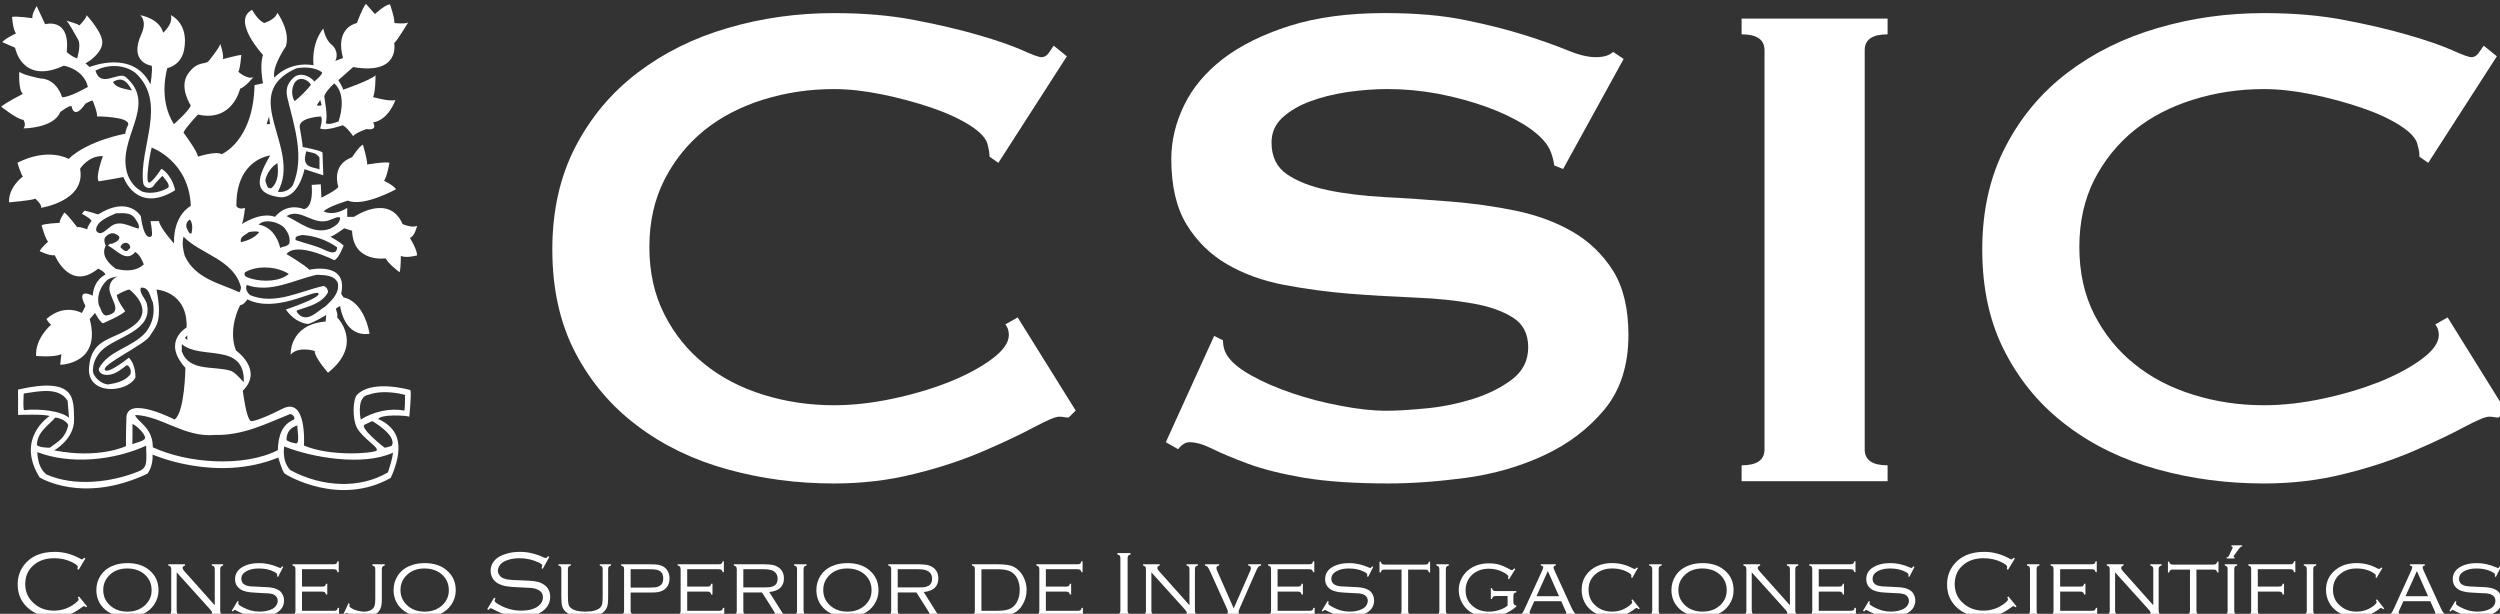 <?xml version="1.0" encoding="UTF-8" standalone="no"?>
<!-- Created with Inkscape (http://www.inkscape.org/) -->

<svg
   width="64.659mm"
   height="15.875mm"
   viewBox="0 0 64.659 15.875"
   version="1.1"
   id="svg4625"
   inkscape:version="1.1 (c4e8f9e, 2021-05-24)"
   sodipodi:docname="logo-white.svg"
   xmlns:inkscape="http://www.inkscape.org/namespaces/inkscape"
   xmlns:sodipodi="http://sodipodi.sourceforge.net/DTD/sodipodi-0.dtd"
   xmlns="http://www.w3.org/2000/svg"
   xmlns:svg="http://www.w3.org/2000/svg"
   xmlns:rdf="http://www.w3.org/1999/02/22-rdf-syntax-ns#"
   xmlns:cc="http://creativecommons.org/ns#"
   xmlns:dc="http://purl.org/dc/elements/1.1/">
  <rect x="0" y="0" width="64.659" height="15.875" fill="#333333" stroke="none"/>
  <defs
     id="defs4619" />
  <sodipodi:namedview
     id="base"
     pagecolor="#ffffff"
     bordercolor="#666666"
     borderopacity="1.0"
     inkscape:pageopacity="0.0"
     inkscape:pageshadow="2"
     inkscape:zoom="0.62982543"
     inkscape:cx="404.08023"
     inkscape:cy="204.02479"
     inkscape:document-units="mm"
     inkscape:current-layer="layer1"
     showgrid="false"
     fit-margin-top="0"
     fit-margin-left="0"
     fit-margin-right="0"
     fit-margin-bottom="0"
     inkscape:window-width="1440"
     inkscape:window-height="847"
     inkscape:window-x="267"
     inkscape:window-y="925"
     inkscape:window-maximized="1"
     inkscape:pagecheckerboard="0" />
  <g
     inkscape:label="Layer 1"
     inkscape:groupmode="layer"
     id="layer1"
     transform="translate(-62.858,-196.928)">
    <g
       id="g6382"
       transform="matrix(0.284,0,0,0.284,45.037,141.098)">
      <path
         d="m 70.528,247.446 -0.618,1.031 -0.112,-0.075 c 0.022,-0.084 0.037,-0.148 0.037,-0.189 0,-0.122 -0.182,-0.262 -0.539,-0.439 -0.487,-0.24 -1.029,-0.353 -1.607,-0.353 -0.779,0 -1.414,0.212 -1.901,0.652 -0.498,0.434 -0.74,1.007 -0.74,1.705 0,0.694 0.253,1.277 0.767,1.735 0.501,0.455 1.11,0.681 1.842,0.681 0.711,0 1.339,-0.216 1.881,-0.622 0.247,-0.188 0.371,-0.317 0.371,-0.397 0,-0.043 -0.02,-0.103 -0.069,-0.195 l 0.097,-0.08 0.746,0.909 -0.104,0.081 c -0.077,-0.078 -0.139,-0.104 -0.191,-0.104 -0.029,0 -0.084,0.025 -0.159,0.091 -0.26,0.183 -0.469,0.331 -0.64,0.425 -0.171,0.1 -0.353,0.181 -0.555,0.246 -0.413,0.139 -0.875,0.215 -1.371,0.215 -0.966,0 -1.747,-0.264 -2.352,-0.798 -0.634,-0.562 -0.951,-1.279 -0.951,-2.15 0,-0.698 0.198,-1.285 0.594,-1.793 0.617,-0.786 1.549,-1.18 2.788,-1.18 0.815,0 1.607,0.213 2.374,0.655 0.052,0.027 0.086,0.035 0.101,0.035 0.036,0 0.107,-0.048 0.196,-0.16 z"
         style="fill:#ffffff;fill-opacity:1;fill-rule:nonzero;stroke:none;stroke-width:0.889"
         id="path4507"
         inkscape:connector-curvature="0" />
      <path
         d="m 74.346,247.866 c 0.836,0 1.509,0.215 2.019,0.658 0.55,0.458 0.822,1.064 0.822,1.828 0,0.471 -0.138,0.903 -0.404,1.3 -0.504,0.739 -1.316,1.111 -2.428,1.111 -0.829,0 -1.498,-0.22 -2.009,-0.647 -0.55,-0.465 -0.822,-1.069 -0.822,-1.805 0,-0.485 0.135,-0.936 0.398,-1.329 0.284,-0.42 0.678,-0.72 1.185,-0.902 0.354,-0.141 0.763,-0.208 1.238,-0.214 m 0,0.488 c -0.683,0 -1.231,0.204 -1.643,0.627 -0.365,0.369 -0.55,0.811 -0.55,1.33 0,0.536 0.184,0.974 0.55,1.341 0.412,0.413 0.963,0.634 1.653,0.634 0.691,0 1.241,-0.221 1.654,-0.634 0.365,-0.367 0.549,-0.795 0.549,-1.31 0,-0.55 -0.184,-0.999 -0.549,-1.361 -0.415,-0.416 -0.97,-0.621 -1.664,-0.627"
         style="fill:#ffffff;fill-opacity:1;fill-rule:nonzero;stroke:none;stroke-width:0.889"
         id="path4509"
         inkscape:connector-curvature="0" />
      <path
         d="m 78.84,248.708 v 3.487 c 0,0.105 0.019,0.188 0.055,0.246 0.034,0.043 0.104,0.084 0.211,0.107 v 0.118 h -1.034 v -0.118 c 0.114,-0.023 0.184,-0.064 0.218,-0.107 0.034,-0.059 0.054,-0.141 0.054,-0.246 v -3.751 c 0,-0.125 -0.02,-0.204 -0.056,-0.249 -0.036,-0.041 -0.105,-0.086 -0.216,-0.115 v -0.108 h 1.527 v 0.108 c -0.143,0.052 -0.221,0.123 -0.221,0.225 0,0.084 0.056,0.174 0.159,0.298 l 2.772,3.103 v -3.262 c 0,-0.125 -0.021,-0.204 -0.057,-0.249 -0.036,-0.041 -0.105,-0.086 -0.216,-0.115 v -0.108 h 1.034 v 0.108 c -0.103,0.029 -0.173,0.074 -0.208,0.115 -0.036,0.044 -0.057,0.125 -0.057,0.249 v 3.751 c 0,0.105 0.02,0.188 0.054,0.246 0.035,0.043 0.104,0.084 0.211,0.107 v 0.118 h -1.226 v -0.118 c 0.15,-0.028 0.221,-0.096 0.221,-0.175 0,-0.054 -0.069,-0.164 -0.201,-0.313 z"
         style="fill:#ffffff;fill-opacity:1;fill-rule:nonzero;stroke:none;stroke-width:0.889"
         id="path4511"
         inkscape:connector-curvature="0" />
      <path
         d="m 88.541,248.215 -0.465,0.905 -0.097,-0.044 c 0.01,-0.081 0.017,-0.133 0.017,-0.169 0,-0.065 -0.087,-0.147 -0.27,-0.244 -0.383,-0.201 -0.85,-0.309 -1.405,-0.309 -0.443,0 -0.823,0.083 -1.131,0.249 -0.309,0.169 -0.462,0.403 -0.462,0.698 0,0.129 0.038,0.258 0.116,0.366 0.077,0.102 0.18,0.178 0.313,0.231 0.132,0.037 0.273,0.074 0.425,0.086 0.153,0.005 0.485,0.025 0.988,0.049 0.426,0.015 0.744,0.032 0.957,0.079 0.221,0.032 0.402,0.107 0.555,0.189 0.166,0.084 0.298,0.229 0.388,0.397 0.099,0.17 0.148,0.368 0.148,0.568 0,0.44 -0.181,0.781 -0.535,1.036 -0.422,0.302 -0.988,0.46 -1.689,0.46 -0.349,0 -0.71,-0.054 -1.095,-0.159 -0.378,-0.101 -0.731,-0.244 -1.06,-0.433 -0.045,-0.034 -0.077,-0.043 -0.098,-0.043 -0.041,0 -0.108,0.051 -0.193,0.152 l -0.092,-0.072 0.526,-0.883 0.105,0.054 c -0.01,0.034 -0.017,0.052 -0.02,0.065 -0.009,0.048 -0.017,0.081 -0.017,0.114 0,0.078 0.139,0.184 0.425,0.333 0.481,0.257 0.976,0.394 1.493,0.394 0.471,0 0.868,-0.082 1.182,-0.244 0.149,-0.079 0.269,-0.189 0.36,-0.317 0.084,-0.143 0.13,-0.279 0.13,-0.422 0,-0.13 -0.037,-0.258 -0.112,-0.365 -0.075,-0.101 -0.175,-0.174 -0.294,-0.229 -0.119,-0.031 -0.242,-0.064 -0.387,-0.084 -0.138,-0.005 -0.407,-0.023 -0.798,-0.039 -0.457,-0.023 -0.789,-0.044 -0.987,-0.068 -0.198,-0.032 -0.383,-0.069 -0.562,-0.135 -0.221,-0.08 -0.402,-0.22 -0.537,-0.397 -0.14,-0.185 -0.206,-0.402 -0.206,-0.66 0,-0.451 0.205,-0.805 0.614,-1.066 0.412,-0.258 0.943,-0.393 1.586,-0.393 0.585,0 1.173,0.135 1.763,0.393 0.092,0.044 0.146,0.059 0.155,0.059 0.045,0 0.101,-0.056 0.159,-0.159 z"
         style="fill:#ffffff;fill-opacity:1;fill-rule:nonzero;stroke:none;stroke-width:0.889"
         id="path4513"
         inkscape:connector-curvature="0" />
      <path
         d="m 90.251,250.462 v 1.746 h 2.9 c 0.117,0 0.201,-0.013 0.252,-0.056 0.051,-0.027 0.087,-0.103 0.109,-0.209 h 0.116 v 0.981 h -0.116 c -0.022,-0.095 -0.058,-0.165 -0.107,-0.208 -0.049,-0.031 -0.132,-0.049 -0.249,-0.049 h -3.769 v -0.118 c 0.11,-0.023 0.185,-0.064 0.219,-0.107 0.033,-0.059 0.05,-0.141 0.05,-0.246 v -3.751 c 0,-0.125 -0.017,-0.204 -0.052,-0.249 -0.036,-0.041 -0.107,-0.086 -0.216,-0.115 v -0.108 h 3.741 c 0.116,0 0.199,-0.023 0.248,-0.052 0.049,-0.041 0.087,-0.109 0.112,-0.221 h 0.109 v 0.996 h -0.109 c -0.026,-0.112 -0.063,-0.182 -0.112,-0.22 -0.049,-0.032 -0.132,-0.053 -0.249,-0.053 h -2.876 v 1.585 h 1.831 c 0.116,0 0.2,-0.023 0.249,-0.049 0.049,-0.044 0.086,-0.113 0.112,-0.212 h 0.11 v 0.984 H 92.443 c -0.026,-0.111 -0.064,-0.181 -0.115,-0.209 -0.051,-0.043 -0.132,-0.061 -0.246,-0.061 z"
         style="fill:#ffffff;fill-opacity:1;fill-rule:nonzero;stroke:none;stroke-width:0.889"
         id="path4515"
         inkscape:connector-curvature="0" />
      <path
         d="m 94.02,252.52 0.469,-1.001 0.108,0.054 c -0.021,0.081 -0.033,0.158 -0.033,0.189 0,0.049 0.024,0.091 0.08,0.128 0.136,0.116 0.328,0.21 0.566,0.281 0.239,0.071 0.476,0.115 0.7,0.115 0.213,0 0.4,-0.045 0.561,-0.117 0.161,-0.074 0.276,-0.18 0.344,-0.307 0.074,-0.133 0.112,-0.402 0.112,-0.792 v -2.626 c 0,-0.125 -0.014,-0.204 -0.05,-0.249 -0.039,-0.041 -0.113,-0.086 -0.216,-0.115 v -0.108 h 1.129 v 0.108 c -0.104,0.029 -0.173,0.074 -0.209,0.115 -0.036,0.044 -0.057,0.125 -0.057,0.249 v 2.734 c 0,0.271 -0.019,0.481 -0.062,0.647 -0.044,0.166 -0.113,0.306 -0.214,0.435 -0.132,0.156 -0.309,0.272 -0.535,0.365 -0.232,0.092 -0.474,0.138 -0.743,0.138 -0.225,0 -0.481,-0.028 -0.777,-0.084 -0.296,-0.075 -0.547,-0.153 -0.769,-0.235 -0.045,-0.023 -0.083,-0.035 -0.111,-0.035 -0.065,0 -0.132,0.044 -0.187,0.148 z"
         style="fill:#ffffff;fill-opacity:1;fill-rule:nonzero;stroke:none;stroke-width:0.889"
         id="path4517"
         inkscape:connector-curvature="0" />
      <path
         d="m 101.413,247.866 c 0.836,0 1.509,0.215 2.019,0.658 0.55,0.458 0.822,1.064 0.822,1.828 0,0.471 -0.137,0.903 -0.403,1.3 -0.504,0.739 -1.316,1.111 -2.428,1.111 -0.83,0 -1.499,-0.22 -2.009,-0.647 -0.551,-0.465 -0.822,-1.069 -0.822,-1.805 0,-0.485 0.136,-0.936 0.398,-1.329 0.283,-0.42 0.678,-0.72 1.185,-0.902 0.354,-0.141 0.763,-0.208 1.238,-0.214 m 0,0.488 c -0.684,0 -1.232,0.204 -1.644,0.627 -0.365,0.369 -0.549,0.811 -0.549,1.33 0,0.536 0.184,0.974 0.549,1.341 0.413,0.413 0.964,0.634 1.654,0.634 0.69,0 1.241,-0.221 1.654,-0.634 0.365,-0.367 0.548,-0.795 0.548,-1.31 0,-0.55 -0.183,-0.999 -0.548,-1.361 -0.415,-0.416 -0.97,-0.621 -1.664,-0.627"
         style="fill:#ffffff;fill-opacity:1;fill-rule:nonzero;stroke:none;stroke-width:0.889"
         id="path4519"
         inkscape:connector-curvature="0" />
      <path
         d="m 112.778,247.295 -0.599,1.092 -0.117,-0.069 c 0.049,-0.126 0.07,-0.204 0.07,-0.238 0,-0.079 -0.1,-0.165 -0.309,-0.265 -0.563,-0.268 -1.157,-0.394 -1.784,-0.394 -0.517,0 -0.968,0.1 -1.348,0.284 -0.185,0.098 -0.333,0.216 -0.437,0.375 -0.106,0.153 -0.162,0.311 -0.162,0.477 0,0.14 0.042,0.266 0.127,0.395 0.085,0.122 0.193,0.217 0.327,0.275 0.155,0.069 0.328,0.124 0.534,0.141 0.207,0.033 0.537,0.056 1.005,0.062 0.643,0.018 1.098,0.054 1.375,0.087 0.276,0.049 0.501,0.117 0.683,0.221 0.474,0.255 0.711,0.66 0.711,1.199 0,0.524 -0.219,0.951 -0.646,1.271 -0.478,0.375 -1.132,0.555 -1.97,0.555 -0.485,0 -0.903,-0.049 -1.264,-0.151 -0.36,-0.087 -0.79,-0.269 -1.294,-0.538 -0.136,-0.06 -0.219,-0.1 -0.245,-0.1 -0.04,0 -0.109,0.06 -0.198,0.154 l -0.115,-0.074 0.63,-1.039 0.119,0.065 c -0.053,0.101 -0.079,0.177 -0.079,0.224 0,0.091 0.176,0.226 0.533,0.418 0.322,0.168 0.629,0.283 0.931,0.355 0.293,0.074 0.616,0.117 0.964,0.117 0.707,0 1.245,-0.154 1.612,-0.463 0.244,-0.214 0.364,-0.462 0.364,-0.739 0,-0.372 -0.208,-0.631 -0.628,-0.77 -0.128,-0.057 -0.271,-0.078 -0.412,-0.091 -0.149,-0.015 -0.551,-0.038 -1.223,-0.066 -0.481,-0.01 -0.86,-0.053 -1.131,-0.101 -0.271,-0.058 -0.514,-0.137 -0.729,-0.265 -0.197,-0.11 -0.354,-0.269 -0.469,-0.468 -0.116,-0.198 -0.171,-0.426 -0.171,-0.663 0,-0.406 0.151,-0.746 0.449,-1.043 0.227,-0.212 0.535,-0.381 0.929,-0.493 0.393,-0.132 0.823,-0.189 1.292,-0.189 0.386,0 0.742,0.045 1.064,0.122 0.33,0.076 0.703,0.201 1.111,0.392 0.095,0.031 0.155,0.055 0.174,0.055 0.052,0 0.119,-0.052 0.206,-0.172 z"
         style="fill:#ffffff;fill-opacity:1;fill-rule:nonzero;stroke:none;stroke-width:0.889"
         id="path4521"
         inkscape:connector-curvature="0" />
      <path
         d="m 114.469,248.444 v 2.413 c 0,0.371 0.022,0.63 0.057,0.768 0.036,0.137 0.116,0.263 0.239,0.346 0.25,0.209 0.684,0.315 1.287,0.315 0.673,0 1.132,-0.132 1.369,-0.381 0.088,-0.093 0.14,-0.199 0.172,-0.333 0.028,-0.143 0.041,-0.382 0.041,-0.716 v -2.413 c 0,-0.121 -0.019,-0.204 -0.053,-0.246 -0.036,-0.043 -0.106,-0.089 -0.216,-0.117 v -0.108 h 1.033 v 0.108 c -0.103,0.029 -0.172,0.074 -0.208,0.115 -0.04,0.044 -0.057,0.125 -0.057,0.249 v 2.531 c 0,0.437 -0.036,0.737 -0.107,0.916 -0.124,0.3 -0.353,0.519 -0.675,0.658 -0.328,0.139 -0.78,0.215 -1.348,0.215 -0.826,0 -1.397,-0.157 -1.729,-0.46 -0.16,-0.141 -0.264,-0.307 -0.322,-0.493 -0.05,-0.17 -0.082,-0.461 -0.082,-0.837 v -2.531 c 0,-0.125 -0.013,-0.204 -0.049,-0.249 -0.038,-0.041 -0.113,-0.086 -0.216,-0.115 v -0.108 h 1.131 v 0.108 c -0.107,0.029 -0.176,0.075 -0.212,0.117 -0.035,0.043 -0.057,0.125 -0.057,0.246"
         style="fill:#ffffff;fill-opacity:1;fill-rule:nonzero;stroke:none;stroke-width:0.889"
         id="path4523"
         inkscape:connector-curvature="0" />
      <path
         d="m 120.181,250.545 v 1.677 c 0,0.085 0.023,0.146 0.06,0.201 0.036,0.037 0.1,0.081 0.197,0.102 v 0.141 h -1.12 v -0.141 c 0.101,-0.02 0.172,-0.065 0.212,-0.102 0.039,-0.054 0.054,-0.115 0.054,-0.2 v -3.842 c 0,-0.082 -0.016,-0.141 -0.057,-0.188 -0.04,-0.035 -0.108,-0.071 -0.209,-0.102 v -0.118 h 2.597 c 0.344,0 0.602,0.02 0.783,0.04 0.174,0.037 0.333,0.091 0.479,0.179 0.171,0.105 0.301,0.248 0.403,0.443 0.093,0.183 0.144,0.398 0.144,0.635 0,0.23 -0.05,0.434 -0.141,0.626 -0.1,0.176 -0.235,0.328 -0.411,0.427 -0.142,0.091 -0.303,0.147 -0.483,0.184 -0.174,0.034 -0.435,0.039 -0.775,0.039 z m 0,-0.451 h 1.654 c 0.294,0 0.519,-0.013 0.658,-0.031 0.142,-0.025 0.261,-0.077 0.365,-0.142 0.195,-0.123 0.293,-0.341 0.293,-0.656 0,-0.313 -0.098,-0.541 -0.293,-0.668 -0.104,-0.063 -0.223,-0.117 -0.363,-0.131 -0.139,-0.029 -0.363,-0.043 -0.661,-0.043 h -1.654 z"
         style="fill:#ffffff;fill-opacity:1;fill-rule:nonzero;stroke:none;stroke-width:0.889"
         id="path4525"
         inkscape:connector-curvature="0" />
      <path
         d="m 125.333,250.462 v 1.746 h 2.897 c 0.12,0 0.2,-0.013 0.248,-0.056 0.051,-0.027 0.087,-0.103 0.11,-0.209 h 0.119 v 0.981 h -0.119 c -0.023,-0.095 -0.058,-0.165 -0.108,-0.208 -0.05,-0.031 -0.131,-0.049 -0.249,-0.049 h -3.769 v -0.118 c 0.115,-0.023 0.185,-0.064 0.218,-0.107 0.035,-0.059 0.055,-0.141 0.055,-0.246 v -3.751 c 0,-0.125 -0.021,-0.204 -0.057,-0.249 -0.036,-0.041 -0.105,-0.086 -0.216,-0.115 v -0.108 h 3.74 c 0.117,0 0.2,-0.023 0.249,-0.052 0.049,-0.041 0.087,-0.109 0.112,-0.221 h 0.109 v 0.996 h -0.109 c -0.025,-0.112 -0.063,-0.182 -0.112,-0.22 -0.049,-0.032 -0.132,-0.053 -0.249,-0.053 h -2.869 v 1.585 h 1.826 c 0.119,0 0.198,-0.023 0.247,-0.049 0.049,-0.044 0.087,-0.113 0.112,-0.212 h 0.117 v 0.984 h -0.117 c -0.025,-0.111 -0.063,-0.181 -0.115,-0.209 -0.046,-0.043 -0.126,-0.061 -0.245,-0.061 z"
         style="fill:#ffffff;fill-opacity:1;fill-rule:nonzero;stroke:none;stroke-width:0.889"
         id="path4527"
         inkscape:connector-curvature="0" />
      <path
         d="m 130.445,250.541 v 1.654 c 0,0.106 0.013,0.189 0.049,0.247 0.039,0.043 0.113,0.084 0.216,0.107 v 0.118 h -1.13 v -0.118 c 0.108,-0.023 0.179,-0.064 0.212,-0.107 0.035,-0.059 0.055,-0.141 0.055,-0.246 v -3.751 c 0,-0.125 -0.022,-0.204 -0.058,-0.249 -0.035,-0.041 -0.105,-0.086 -0.21,-0.115 v -0.108 h 2.779 c 0.317,0 0.576,0.027 0.775,0.065 0.2,0.043 0.375,0.122 0.523,0.224 0.325,0.227 0.486,0.566 0.486,1.009 0,0.359 -0.117,0.637 -0.343,0.855 -0.223,0.202 -0.558,0.335 -0.997,0.371 l 1.18,1.869 c 0.042,0.069 0.083,0.106 0.121,0.133 0.041,0.026 0.114,0.033 0.213,0.049 v 0.118 h -1.162 v -0.118 c 0.115,-0.023 0.165,-0.053 0.165,-0.102 0,-0.032 -0.031,-0.097 -0.092,-0.202 l -1.079,-1.704 z m 0,-0.461 h 1.783 c 0.289,0 0.501,-0.013 0.647,-0.023 0.142,-0.025 0.265,-0.07 0.362,-0.122 0.225,-0.116 0.333,-0.341 0.333,-0.643 0,-0.289 -0.101,-0.507 -0.309,-0.657 -0.189,-0.145 -0.511,-0.211 -0.97,-0.211 h -1.847 z"
         style="fill:#ffffff;fill-opacity:1;fill-rule:nonzero;stroke:none;stroke-width:0.889"
         id="path4529"
         inkscape:connector-curvature="0" />
      <path
         d="m 135.335,252.195 v -3.751 c 0,-0.125 -0.018,-0.204 -0.053,-0.249 -0.035,-0.041 -0.106,-0.086 -0.216,-0.115 v -0.108 h 1.136 v 0.108 c -0.112,0.029 -0.181,0.074 -0.216,0.115 -0.036,0.044 -0.056,0.125 -0.056,0.249 v 3.751 c 0,0.105 0.02,0.188 0.056,0.246 0.035,0.043 0.104,0.084 0.216,0.107 v 0.118 h -1.136 v -0.118 c 0.11,-0.023 0.181,-0.064 0.216,-0.107 0.035,-0.059 0.053,-0.141 0.053,-0.246"
         style="fill:#ffffff;fill-opacity:1;fill-rule:nonzero;stroke:none;stroke-width:0.889"
         id="path4531"
         inkscape:connector-curvature="0" />
      <path
         d="m 139.916,247.866 c 0.836,0 1.509,0.215 2.019,0.658 0.543,0.458 0.82,1.064 0.82,1.828 0,0.471 -0.135,0.903 -0.401,1.3 -0.51,0.739 -1.316,1.111 -2.428,1.111 -0.83,0 -1.499,-0.22 -2.012,-0.647 -0.548,-0.465 -0.819,-1.069 -0.819,-1.805 0,-0.485 0.136,-0.936 0.398,-1.329 0.283,-0.42 0.678,-0.72 1.185,-0.902 0.348,-0.141 0.763,-0.208 1.238,-0.214 m 0,0.488 c -0.684,0 -1.231,0.204 -1.645,0.627 -0.364,0.369 -0.549,0.811 -0.549,1.33 0,0.536 0.186,0.974 0.549,1.341 0.413,0.413 0.965,0.634 1.655,0.634 0.686,0 1.241,-0.221 1.654,-0.634 0.365,-0.367 0.542,-0.795 0.542,-1.31 0,-0.55 -0.178,-0.999 -0.542,-1.361 -0.416,-0.416 -0.97,-0.621 -1.664,-0.627"
         style="fill:#ffffff;fill-opacity:1;fill-rule:nonzero;stroke:none;stroke-width:0.889"
         id="path4533"
         inkscape:connector-curvature="0" />
      <path
         d="m 144.505,250.541 v 1.654 c 0,0.106 0.021,0.189 0.057,0.247 0.035,0.043 0.105,0.084 0.216,0.107 v 0.118 h -1.136 v -0.118 c 0.108,-0.023 0.185,-0.064 0.219,-0.107 0.035,-0.059 0.047,-0.141 0.047,-0.246 v -3.751 c 0,-0.125 -0.014,-0.204 -0.05,-0.249 -0.035,-0.041 -0.109,-0.086 -0.216,-0.115 v -0.108 h 2.785 c 0.315,0 0.575,0.027 0.774,0.065 0.2,0.043 0.371,0.122 0.517,0.224 0.324,0.227 0.486,0.566 0.486,1.009 0,0.359 -0.112,0.637 -0.336,0.855 -0.23,0.202 -0.558,0.335 -0.997,0.371 l 1.172,1.869 c 0.042,0.069 0.084,0.106 0.124,0.133 0.04,0.026 0.11,0.033 0.218,0.049 v 0.118 h -1.162 v -0.118 c 0.107,-0.023 0.165,-0.053 0.165,-0.102 0,-0.032 -0.031,-0.097 -0.1,-0.202 l -1.079,-1.704 z m 0,-0.461 h 1.784 c 0.288,0 0.508,-0.013 0.648,-0.023 0.145,-0.025 0.264,-0.07 0.368,-0.122 0.217,-0.116 0.333,-0.341 0.333,-0.643 0,-0.289 -0.108,-0.507 -0.316,-0.657 -0.188,-0.145 -0.511,-0.211 -0.962,-0.211 h -1.855 z"
         style="fill:#ffffff;fill-opacity:1;fill-rule:nonzero;stroke:none;stroke-width:0.889"
         id="path4535"
         inkscape:connector-curvature="0" />
      <path
         d="m 151.529,252.195 v -3.751 c 0,-0.121 -0.013,-0.204 -0.047,-0.246 -0.034,-0.043 -0.112,-0.089 -0.218,-0.117 v -0.108 h 2.369 c 0.633,0 1.109,0.074 1.421,0.22 0.383,0.193 0.682,0.501 0.903,0.925 0.188,0.386 0.286,0.784 0.286,1.194 0,0.498 -0.127,0.947 -0.381,1.365 -0.213,0.368 -0.488,0.611 -0.826,0.768 -0.333,0.148 -0.802,0.222 -1.403,0.222 h -2.369 v -0.118 c 0.106,-0.023 0.184,-0.064 0.218,-0.107 0.034,-0.059 0.047,-0.141 0.047,-0.246 m 0.598,0.013 h 1.472 c 0.557,0 0.966,-0.079 1.223,-0.232 0.282,-0.165 0.497,-0.414 0.635,-0.777 0.107,-0.261 0.158,-0.565 0.158,-0.887 0,-0.564 -0.149,-1.031 -0.438,-1.364 -0.163,-0.193 -0.364,-0.321 -0.603,-0.399 -0.239,-0.077 -0.564,-0.125 -0.975,-0.125 h -1.472 z"
         style="fill:#ffffff;fill-opacity:1;fill-rule:nonzero;stroke:none;stroke-width:0.889"
         id="path4537"
         inkscape:connector-curvature="0" />
      <path
         d="m 157.995,250.462 v 1.746 h 2.9 c 0.117,0 0.198,-0.013 0.249,-0.056 0.051,-0.027 0.087,-0.103 0.11,-0.209 h 0.116 v 0.981 h -0.116 c -0.023,-0.095 -0.059,-0.165 -0.108,-0.208 -0.048,-0.031 -0.132,-0.049 -0.249,-0.049 h -3.768 v -0.118 c 0.114,-0.023 0.184,-0.064 0.218,-0.107 0.034,-0.059 0.054,-0.141 0.054,-0.246 v -3.751 c 0,-0.125 -0.02,-0.204 -0.057,-0.249 -0.035,-0.041 -0.104,-0.086 -0.215,-0.115 v -0.108 h 3.74 c 0.117,0 0.2,-0.023 0.249,-0.052 0.049,-0.041 0.086,-0.109 0.112,-0.221 h 0.109 v 0.996 h -0.109 c -0.026,-0.112 -0.063,-0.182 -0.112,-0.22 -0.049,-0.032 -0.133,-0.053 -0.249,-0.053 h -2.874 v 1.585 h 1.829 c 0.117,0 0.2,-0.023 0.249,-0.049 0.049,-0.044 0.086,-0.113 0.112,-0.212 h 0.112 v 0.984 h -0.112 c -0.026,-0.111 -0.064,-0.181 -0.115,-0.209 -0.049,-0.043 -0.129,-0.061 -0.246,-0.061 z"
         style="fill:#ffffff;fill-opacity:1;fill-rule:nonzero;stroke:none;stroke-width:0.889"
         id="path4539"
         inkscape:connector-curvature="0" />
      <path
         d="m 164.783,252.169 v -4.723 c 0,-0.123 -0.02,-0.206 -0.057,-0.25 -0.035,-0.059 -0.105,-0.087 -0.216,-0.116 v -0.129 h 1.195 v 0.129 c -0.103,0.033 -0.173,0.062 -0.208,0.119 -0.04,0.042 -0.057,0.125 -0.057,0.247 v 4.723 c 0,0.118 0.018,0.197 0.054,0.249 0.034,0.041 0.104,0.086 0.211,0.108 v 0.141 h -1.195 v -0.141 c 0.114,-0.02 0.185,-0.067 0.219,-0.108 0.034,-0.052 0.054,-0.131 0.054,-0.249"
         style="fill:#ffffff;fill-opacity:1;fill-rule:nonzero;stroke:none;stroke-width:0.889"
         id="path4541"
         inkscape:connector-curvature="0" />
      <path
         d="m 167.605,248.708 v 3.487 c 0,0.105 0.02,0.188 0.054,0.246 0.035,0.043 0.104,0.084 0.219,0.107 v 0.118 h -1.033 v -0.118 c 0.106,-0.023 0.176,-0.064 0.21,-0.107 0.034,-0.059 0.055,-0.141 0.055,-0.246 v -3.751 c 0,-0.125 -0.02,-0.204 -0.058,-0.249 -0.035,-0.041 -0.104,-0.086 -0.207,-0.115 v -0.108 h 1.519 v 0.108 c -0.142,0.052 -0.213,0.123 -0.213,0.225 0,0.084 0.048,0.174 0.159,0.298 l 2.764,3.103 v -3.262 c 0,-0.125 -0.02,-0.204 -0.058,-0.249 -0.035,-0.041 -0.104,-0.086 -0.207,-0.115 v -0.108 h 1.033 v 0.108 c -0.111,0.029 -0.18,0.074 -0.215,0.115 -0.035,0.044 -0.057,0.125 -0.057,0.249 v 3.751 c 0,0.105 0.02,0.188 0.054,0.246 0.034,0.043 0.104,0.084 0.218,0.107 v 0.118 h -1.227 v -0.118 c 0.143,-0.028 0.215,-0.096 0.215,-0.175 0,-0.054 -0.065,-0.164 -0.201,-0.313 z"
         style="fill:#ffffff;fill-opacity:1;fill-rule:nonzero;stroke:none;stroke-width:0.889"
         id="path4543"
         inkscape:connector-curvature="0" />
      <path
         d="m 175.103,251.991 1.508,-3.434 c 0.037,-0.087 0.059,-0.167 0.059,-0.238 0,-0.135 -0.083,-0.213 -0.249,-0.238 V 247.973 h 1.167 v 0.108 c -0.12,0.035 -0.209,0.081 -0.264,0.159 -0.051,0.066 -0.133,0.223 -0.241,0.474 l -1.431,3.256 c -0.073,0.159 -0.105,0.271 -0.105,0.349 0,0.127 0.077,0.206 0.233,0.229 v 0.118 h -1.443 v -0.118 c 0.156,-0.025 0.233,-0.104 0.233,-0.234 0,-0.075 -0.033,-0.186 -0.104,-0.345 l -1.471,-3.256 c -0.116,-0.257 -0.198,-0.417 -0.254,-0.478 -0.055,-0.076 -0.141,-0.119 -0.259,-0.155 v -0.108 h 1.296 v 0.108 c -0.165,0.029 -0.249,0.103 -0.249,0.236 0,0.068 0.023,0.15 0.063,0.241 z"
         style="fill:#ffffff;fill-opacity:1;fill-rule:nonzero;stroke:none;stroke-width:0.889"
         id="path4545"
         inkscape:connector-curvature="0" />
      <path
         d="m 179.1,250.462 v 1.746 h 2.902 c 0.116,0 0.2,-0.013 0.244,-0.056 0.05,-0.027 0.087,-0.103 0.116,-0.209 h 0.116 v 0.981 h -0.116 c -0.029,-0.095 -0.065,-0.165 -0.113,-0.208 -0.046,-0.031 -0.126,-0.049 -0.242,-0.049 h -3.772 v -0.118 c 0.109,-0.023 0.18,-0.064 0.212,-0.107 0.034,-0.059 0.055,-0.141 0.055,-0.246 v -3.751 c 0,-0.125 -0.023,-0.204 -0.057,-0.249 -0.037,-0.041 -0.105,-0.086 -0.211,-0.115 v -0.108 h 3.735 c 0.117,0 0.2,-0.023 0.249,-0.052 0.047,-0.041 0.086,-0.109 0.112,-0.221 h 0.109 v 0.996 h -0.109 c -0.027,-0.112 -0.065,-0.182 -0.112,-0.22 -0.049,-0.032 -0.132,-0.053 -0.25,-0.053 h -2.87 v 1.585 h 1.833 c 0.117,0 0.201,-0.023 0.243,-0.049 0.049,-0.044 0.085,-0.113 0.118,-0.212 h 0.11 v 0.984 h -0.11 c -0.033,-0.111 -0.069,-0.181 -0.121,-0.209 -0.044,-0.043 -0.126,-0.061 -0.24,-0.061 z"
         style="fill:#ffffff;fill-opacity:1;fill-rule:nonzero;stroke:none;stroke-width:0.889"
         id="path4547"
         inkscape:connector-curvature="0" />
      <path
         d="m 187.808,248.215 -0.464,0.905 -0.095,-0.044 c 0.015,-0.081 0.018,-0.133 0.018,-0.169 0,-0.065 -0.089,-0.147 -0.269,-0.244 -0.383,-0.201 -0.855,-0.309 -1.408,-0.309 -0.447,0 -0.82,0.083 -1.127,0.249 -0.309,0.169 -0.468,0.403 -0.468,0.698 0,0.129 0.035,0.258 0.116,0.366 0.079,0.102 0.186,0.178 0.317,0.231 0.131,0.037 0.276,0.074 0.428,0.086 0.152,0.005 0.484,0.025 0.984,0.049 0.421,0.015 0.741,0.032 0.958,0.079 0.218,0.032 0.402,0.107 0.554,0.189 0.166,0.084 0.297,0.229 0.393,0.397 0.093,0.17 0.142,0.368 0.142,0.568 0,0.44 -0.178,0.781 -0.535,1.036 -0.419,0.302 -0.985,0.46 -1.689,0.46 -0.349,0 -0.713,-0.054 -1.094,-0.159 -0.38,-0.101 -0.733,-0.244 -1.059,-0.433 -0.047,-0.034 -0.078,-0.043 -0.105,-0.043 -0.041,0 -0.103,0.051 -0.187,0.152 l -0.096,-0.072 0.532,-0.883 0.103,0.054 c -0.01,0.034 -0.015,0.052 -0.018,0.065 -0.018,0.048 -0.025,0.081 -0.025,0.114 0,0.078 0.146,0.184 0.433,0.333 0.481,0.257 0.977,0.394 1.493,0.394 0.471,0 0.862,-0.082 1.174,-0.244 0.154,-0.079 0.277,-0.189 0.364,-0.317 0.091,-0.143 0.134,-0.279 0.134,-0.422 0,-0.13 -0.041,-0.258 -0.115,-0.365 -0.075,-0.101 -0.172,-0.174 -0.299,-0.229 -0.11,-0.031 -0.242,-0.064 -0.38,-0.084 -0.14,-0.005 -0.409,-0.023 -0.798,-0.039 -0.458,-0.023 -0.79,-0.044 -0.99,-0.068 -0.196,-0.032 -0.382,-0.069 -0.558,-0.135 -0.223,-0.08 -0.404,-0.22 -0.54,-0.397 -0.139,-0.185 -0.204,-0.402 -0.204,-0.66 0,-0.451 0.203,-0.805 0.606,-1.066 0.42,-0.258 0.949,-0.393 1.586,-0.393 0.592,0 1.177,0.135 1.771,0.393 0.091,0.044 0.137,0.059 0.155,0.059 0.043,0 0.101,-0.056 0.158,-0.159 z"
         style="fill:#ffffff;fill-opacity:1;fill-rule:nonzero;stroke:none;stroke-width:0.889"
         id="path4549"
         inkscape:connector-curvature="0" />
      <path
         d="m 190.988,248.456 v 3.74 c 0,0.106 0.013,0.188 0.05,0.246 0.037,0.043 0.108,0.084 0.213,0.107 v 0.118 h -1.128 v -0.118 c 0.101,-0.023 0.173,-0.064 0.214,-0.107 0.031,-0.059 0.049,-0.14 0.049,-0.246 v -3.74 h -1.533 c -0.114,0 -0.197,0.02 -0.243,0.048 -0.052,0.043 -0.085,0.113 -0.115,0.212 h -0.114 v -0.983 h 0.114 c 0.029,0.108 0.062,0.18 0.115,0.208 0.046,0.043 0.129,0.06 0.243,0.06 h 3.662 c 0.123,0 0.206,-0.018 0.248,-0.06 0.054,-0.028 0.086,-0.1 0.119,-0.208 h 0.105 v 0.983 h -0.105 c -0.033,-0.099 -0.066,-0.169 -0.122,-0.212 -0.044,-0.028 -0.125,-0.048 -0.245,-0.048 z"
         style="fill:#ffffff;fill-opacity:1;fill-rule:nonzero;stroke:none;stroke-width:0.889"
         id="path4551"
         inkscape:connector-curvature="0" />
      <path
         d="m 193.831,252.195 v -3.751 c 0,-0.125 -0.023,-0.204 -0.056,-0.249 -0.037,-0.041 -0.107,-0.086 -0.218,-0.115 v -0.108 h 1.135 v 0.108 c -0.108,0.029 -0.18,0.074 -0.209,0.115 -0.042,0.044 -0.062,0.125 -0.062,0.249 v 3.751 c 0,0.105 0.02,0.188 0.062,0.246 0.029,0.043 0.101,0.084 0.209,0.107 v 0.118 h -1.135 v -0.118 c 0.111,-0.023 0.18,-0.064 0.218,-0.107 0.034,-0.059 0.056,-0.141 0.056,-0.246"
         style="fill:#ffffff;fill-opacity:1;fill-rule:nonzero;stroke:none;stroke-width:0.889"
         id="path4553"
         inkscape:connector-curvature="0" />
      <path
         d="m 200.748,248.408 -0.576,0.931 -0.1,-0.068 c 0.033,-0.089 0.051,-0.158 0.051,-0.193 0,-0.071 -0.143,-0.191 -0.398,-0.344 -0.437,-0.244 -0.891,-0.358 -1.376,-0.358 -0.599,0 -1.081,0.172 -1.48,0.501 -0.434,0.39 -0.647,0.871 -0.647,1.472 0,0.569 0.192,1.031 0.592,1.384 0.393,0.369 0.922,0.554 1.566,0.554 0.317,0 0.634,-0.059 0.925,-0.157 0.289,-0.085 0.54,-0.229 0.74,-0.397 v -0.871 h -1.052 c -0.126,0 -0.21,0.023 -0.253,0.065 -0.044,0.029 -0.088,0.097 -0.118,0.208 h -0.101 v -0.99 h 0.101 c 0.03,0.106 0.074,0.176 0.117,0.219 0.043,0.027 0.126,0.048 0.251,0.048 h 1.849 v 0.118 c -0.106,0.013 -0.175,0.059 -0.219,0.101 -0.027,0.059 -0.048,0.143 -0.048,0.252 v 0.489 c 0,0.122 0.02,0.203 0.048,0.252 0.044,0.043 0.113,0.087 0.219,0.109 v 0.093 c -0.721,0.622 -1.576,0.939 -2.54,0.939 -0.751,0 -1.372,-0.203 -1.858,-0.614 -0.263,-0.217 -0.461,-0.488 -0.607,-0.797 -0.159,-0.333 -0.238,-0.663 -0.238,-1.026 0,-0.519 0.159,-0.991 0.478,-1.419 0.278,-0.369 0.654,-0.652 1.125,-0.828 0.358,-0.13 0.731,-0.193 1.134,-0.193 0.353,0 0.67,0.035 0.949,0.12 0.288,0.086 0.629,0.233 1.028,0.461 0.061,0.025 0.116,0.044 0.136,0.044 0.039,0 0.102,-0.052 0.204,-0.17 z"
         style="fill:#ffffff;fill-opacity:1;fill-rule:nonzero;stroke:none;stroke-width:0.889"
         id="path4555"
         inkscape:connector-curvature="0" />
      <path
         d="m 204.929,251.335 h -2.451 l -0.362,0.794 c -0.038,0.096 -0.065,0.168 -0.065,0.225 0,0.092 0.072,0.164 0.215,0.195 v 0.118 h -1.152 v -0.118 c 0.118,-0.023 0.199,-0.06 0.267,-0.126 0.059,-0.067 0.133,-0.208 0.221,-0.391 l 1.547,-3.389 c 0.088,-0.176 0.14,-0.315 0.14,-0.382 0,-0.101 -0.071,-0.158 -0.22,-0.18 v -0.108 h 1.363 v 0.108 c -0.136,0.032 -0.204,0.088 -0.204,0.18 0,0.059 0.051,0.212 0.169,0.455 l 1.488,3.251 c 0.104,0.211 0.189,0.357 0.264,0.438 0.07,0.081 0.165,0.123 0.267,0.144 v 0.118 h -1.215 v -0.118 c 0.125,-0.023 0.188,-0.076 0.188,-0.14 0,-0.041 -0.027,-0.123 -0.105,-0.28 z m -0.2,-0.453 -1.02,-2.293 -1.033,2.293 z"
         style="fill:#ffffff;fill-opacity:1;fill-rule:nonzero;stroke:none;stroke-width:0.889"
         id="path4557"
         inkscape:connector-curvature="0" />
      <path
         d="m 211.913,248.319 -0.517,0.898 -0.1,-0.059 c 0.018,-0.072 0.02,-0.125 0.02,-0.171 0,-0.054 -0.051,-0.117 -0.161,-0.194 -0.453,-0.297 -0.975,-0.439 -1.587,-0.439 -0.589,0 -1.088,0.165 -1.488,0.493 -0.441,0.359 -0.662,0.839 -0.662,1.44 0,0.644 0.245,1.148 0.732,1.528 0.389,0.312 0.863,0.469 1.4,0.469 0.604,0 1.13,-0.181 1.589,-0.546 0.176,-0.135 0.258,-0.242 0.258,-0.304 0,-0.04 -0.018,-0.109 -0.075,-0.207 l 0.101,-0.059 0.657,0.83 -0.09,0.075 c -0.101,-0.089 -0.17,-0.125 -0.204,-0.125 -0.027,0 -0.068,0.018 -0.105,0.05 -0.349,0.275 -0.684,0.461 -1.033,0.589 -0.35,0.113 -0.734,0.175 -1.157,0.175 -0.748,0 -1.358,-0.2 -1.842,-0.603 -0.245,-0.195 -0.446,-0.433 -0.589,-0.718 -0.19,-0.346 -0.269,-0.734 -0.269,-1.14 0,-0.764 0.298,-1.38 0.891,-1.849 0.505,-0.386 1.132,-0.588 1.887,-0.588 0.672,0 1.314,0.167 1.921,0.501 0.064,0.031 0.097,0.034 0.13,0.034 0.054,0 0.117,-0.041 0.189,-0.139 z"
         style="fill:#ffffff;fill-opacity:1;fill-rule:nonzero;stroke:none;stroke-width:0.889"
         id="path4559"
         inkscape:connector-curvature="0" />
      <path
         d="m 213.217,252.195 v -3.751 c 0,-0.125 -0.023,-0.204 -0.066,-0.249 -0.028,-0.041 -0.097,-0.086 -0.208,-0.115 v -0.108 h 1.136 v 0.108 c -0.111,0.029 -0.18,0.074 -0.224,0.115 -0.028,0.044 -0.049,0.125 -0.049,0.249 v 3.751 c 0,0.105 0.02,0.188 0.049,0.246 0.044,0.043 0.113,0.084 0.224,0.107 v 0.118 h -1.136 v -0.118 c 0.111,-0.023 0.18,-0.064 0.208,-0.107 0.044,-0.059 0.066,-0.141 0.066,-0.246"
         style="fill:#ffffff;fill-opacity:1;fill-rule:nonzero;stroke:none;stroke-width:0.889"
         id="path4561"
         inkscape:connector-curvature="0" />
      <path
         d="m 217.793,247.866 c 0.828,0 1.509,0.215 2.017,0.658 0.553,0.458 0.816,1.064 0.816,1.828 0,0.471 -0.129,0.903 -0.403,1.3 -0.495,0.739 -1.308,1.111 -2.419,1.111 -0.838,0 -1.499,-0.22 -2.018,-0.647 -0.542,-0.465 -0.82,-1.069 -0.82,-1.805 0,-0.485 0.142,-0.936 0.399,-1.329 0.289,-0.42 0.684,-0.72 1.189,-0.902 0.349,-0.141 0.765,-0.208 1.24,-0.214 m 0,0.488 c -0.682,0 -1.239,0.204 -1.643,0.627 -0.373,0.369 -0.55,0.811 -0.55,1.33 0,0.536 0.177,0.974 0.55,1.341 0.405,0.413 0.961,0.634 1.654,0.634 0.682,0 1.233,-0.221 1.653,-0.634 0.357,-0.367 0.542,-0.795 0.542,-1.31 0,-0.55 -0.186,-0.999 -0.542,-1.361 -0.423,-0.416 -0.978,-0.621 -1.664,-0.627"
         style="fill:#ffffff;fill-opacity:1;fill-rule:nonzero;stroke:none;stroke-width:0.889"
         id="path4563"
         inkscape:connector-curvature="0" />
      <path
         d="m 222.28,248.708 v 3.487 c 0,0.105 0.02,0.188 0.063,0.246 0.025,0.043 0.095,0.084 0.21,0.107 v 0.118 h -1.033 v -0.118 c 0.114,-0.023 0.184,-0.064 0.21,-0.107 0.042,-0.059 0.062,-0.141 0.062,-0.246 v -3.751 c 0,-0.125 -0.02,-0.204 -0.065,-0.249 -0.028,-0.041 -0.096,-0.086 -0.207,-0.115 v -0.108 h 1.527 v 0.108 c -0.143,0.052 -0.221,0.123 -0.221,0.225 0,0.084 0.055,0.174 0.159,0.298 l 2.772,3.103 v -3.262 c 0,-0.125 -0.02,-0.204 -0.066,-0.249 -0.027,-0.041 -0.096,-0.086 -0.208,-0.115 v -0.108 h 1.034 v 0.108 c -0.111,0.029 -0.18,0.074 -0.207,0.115 -0.044,0.044 -0.065,0.125 -0.065,0.249 v 3.751 c 0,0.105 0.02,0.188 0.063,0.246 0.025,0.043 0.094,0.084 0.209,0.107 v 0.118 h -1.232 v -0.118 c 0.157,-0.028 0.229,-0.096 0.229,-0.175 0,-0.054 -0.069,-0.164 -0.21,-0.313 z"
         style="fill:#ffffff;fill-opacity:1;fill-rule:nonzero;stroke:none;stroke-width:0.889"
         id="path4565"
         inkscape:connector-curvature="0" />
      <path
         d="m 228.382,250.462 v 1.746 h 2.908 c 0.108,0 0.192,-0.013 0.251,-0.056 0.044,-0.027 0.088,-0.103 0.102,-0.209 h 0.123 v 0.981 h -0.123 c -0.015,-0.095 -0.058,-0.165 -0.1,-0.208 -0.057,-0.031 -0.14,-0.049 -0.248,-0.049 h -3.777 v -0.118 c 0.115,-0.023 0.184,-0.064 0.227,-0.107 0.026,-0.059 0.046,-0.141 0.046,-0.246 v -3.751 c 0,-0.125 -0.023,-0.204 -0.05,-0.249 -0.043,-0.041 -0.112,-0.086 -0.223,-0.115 v -0.108 h 3.741 c 0.125,0 0.207,-0.023 0.248,-0.052 0.05,-0.041 0.086,-0.109 0.12,-0.221 h 0.101 v 0.996 h -0.101 c -0.034,-0.112 -0.07,-0.182 -0.12,-0.22 -0.041,-0.032 -0.123,-0.053 -0.249,-0.053 h -2.876 v 1.585 h 1.831 c 0.125,0 0.208,-0.023 0.249,-0.049 0.057,-0.044 0.087,-0.113 0.12,-0.212 h 0.101 v 0.984 h -0.101 c -0.033,-0.111 -0.064,-0.181 -0.123,-0.209 -0.043,-0.043 -0.125,-0.061 -0.246,-0.061 z"
         style="fill:#ffffff;fill-opacity:1;fill-rule:nonzero;stroke:none;stroke-width:0.889"
         id="path4567"
         inkscape:connector-curvature="0" />
      <path
         d="m 237.1,248.215 -0.463,0.905 -0.099,-0.044 c 0.018,-0.081 0.018,-0.133 0.018,-0.169 0,-0.065 -0.086,-0.147 -0.271,-0.244 -0.383,-0.201 -0.851,-0.309 -1.402,-0.309 -0.453,0 -0.826,0.083 -1.135,0.249 -0.308,0.169 -0.462,0.403 -0.462,0.698 0,0.129 0.031,0.258 0.109,0.366 0.077,0.102 0.188,0.178 0.312,0.231 0.142,0.037 0.281,0.074 0.434,0.086 0.152,0.005 0.485,0.025 0.986,0.049 0.42,0.015 0.739,0.032 0.952,0.079 0.226,0.032 0.4,0.107 0.557,0.189 0.161,0.084 0.301,0.229 0.396,0.397 0.085,0.17 0.143,0.368 0.143,0.568 0,0.44 -0.182,0.781 -0.539,1.036 -0.419,0.302 -0.984,0.46 -1.686,0.46 -0.353,0 -0.71,-0.054 -1.094,-0.159 -0.388,-0.101 -0.733,-0.244 -1.062,-0.433 -0.05,-0.034 -0.078,-0.043 -0.105,-0.043 -0.035,0 -0.103,0.051 -0.18,0.152 l -0.097,-0.072 0.526,-0.883 0.104,0.054 c -0.01,0.034 -0.015,0.052 -0.02,0.065 -0.018,0.048 -0.025,0.081 -0.025,0.114 0,0.078 0.146,0.184 0.433,0.333 0.481,0.257 0.983,0.394 1.492,0.394 0.471,0 0.862,-0.082 1.175,-0.244 0.148,-0.079 0.277,-0.189 0.368,-0.317 0.089,-0.143 0.13,-0.279 0.13,-0.422 0,-0.13 -0.041,-0.258 -0.118,-0.365 -0.076,-0.101 -0.164,-0.174 -0.295,-0.229 -0.105,-0.031 -0.243,-0.064 -0.381,-0.084 -0.137,-0.005 -0.408,-0.023 -0.798,-0.039 -0.457,-0.023 -0.789,-0.044 -0.99,-0.068 -0.197,-0.032 -0.389,-0.069 -0.553,-0.135 -0.235,-0.08 -0.403,-0.22 -0.551,-0.397 -0.133,-0.185 -0.198,-0.402 -0.198,-0.66 0,-0.451 0.197,-0.805 0.606,-1.066 0.42,-0.258 0.943,-0.393 1.586,-0.393 0.592,0 1.174,0.135 1.771,0.393 0.092,0.044 0.138,0.059 0.154,0.059 0.043,0 0.101,-0.056 0.159,-0.159 z"
         style="fill:#ffffff;fill-opacity:1;fill-rule:nonzero;stroke:none;stroke-width:0.889"
         id="path4569"
         inkscape:connector-curvature="0" />
      <path
         d="m 246.24,247.446 -0.622,1.031 -0.105,-0.075 c 0.015,-0.084 0.029,-0.148 0.029,-0.189 0,-0.122 -0.173,-0.262 -0.533,-0.439 -0.494,-0.24 -1.027,-0.353 -1.613,-0.353 -0.779,0 -1.413,0.212 -1.901,0.652 -0.494,0.434 -0.731,1.007 -0.731,1.705 0,0.694 0.244,1.277 0.767,1.735 0.501,0.455 1.11,0.681 1.841,0.681 0.711,0 1.338,-0.216 1.882,-0.622 0.246,-0.188 0.363,-0.317 0.363,-0.397 0,-0.043 -0.015,-0.103 -0.07,-0.195 l 0.105,-0.08 0.745,0.909 -0.102,0.081 c -0.079,-0.078 -0.14,-0.104 -0.2,-0.104 -0.02,0 -0.085,0.025 -0.159,0.091 -0.251,0.183 -0.469,0.331 -0.639,0.425 -0.169,0.1 -0.346,0.181 -0.556,0.246 -0.407,0.139 -0.875,0.215 -1.363,0.215 -0.966,0 -1.747,-0.264 -2.36,-0.798 -0.634,-0.562 -0.951,-1.28 -0.951,-2.15 0,-0.698 0.206,-1.285 0.602,-1.793 0.617,-0.786 1.541,-1.18 2.788,-1.18 0.807,0 1.598,0.213 2.374,0.655 0.044,0.027 0.086,0.035 0.093,0.035 0.045,0 0.108,-0.048 0.205,-0.16 z"
         style="fill:#ffffff;fill-opacity:1;fill-rule:nonzero;stroke:none;stroke-width:0.889"
         id="path4571"
         inkscape:connector-curvature="0" />
      <path
         d="m 247.619,252.195 v -3.751 c 0,-0.125 -0.023,-0.204 -0.049,-0.249 -0.044,-0.041 -0.113,-0.086 -0.221,-0.115 v -0.108 h 1.132 v 0.108 c -0.098,0.029 -0.179,0.074 -0.208,0.115 -0.043,0.044 -0.05,0.125 -0.05,0.249 v 3.751 c 0,0.105 0.008,0.188 0.05,0.246 0.029,0.043 0.11,0.084 0.208,0.107 v 0.118 h -1.132 v -0.118 c 0.108,-0.023 0.177,-0.064 0.221,-0.107 0.027,-0.059 0.049,-0.141 0.049,-0.246"
         style="fill:#ffffff;fill-opacity:1;fill-rule:nonzero;stroke:none;stroke-width:0.889"
         id="path4573"
         inkscape:connector-curvature="0" />
      <path
         d="m 250.366,250.462 v 1.746 h 2.897 c 0.12,0 0.201,-0.013 0.252,-0.056 0.042,-0.027 0.087,-0.103 0.108,-0.209 h 0.116 v 0.981 h -0.116 c -0.02,-0.095 -0.066,-0.165 -0.106,-0.208 -0.053,-0.031 -0.134,-0.049 -0.249,-0.049 h -3.773 v -0.118 c 0.109,-0.023 0.18,-0.064 0.221,-0.107 0.026,-0.059 0.047,-0.141 0.047,-0.246 v -3.751 c 0,-0.125 -0.023,-0.204 -0.049,-0.249 -0.045,-0.041 -0.113,-0.086 -0.22,-0.115 v -0.108 h 3.735 c 0.125,0 0.208,-0.023 0.249,-0.052 0.057,-0.041 0.086,-0.109 0.12,-0.221 h 0.101 v 0.996 h -0.101 c -0.034,-0.112 -0.063,-0.182 -0.12,-0.22 -0.041,-0.032 -0.125,-0.053 -0.249,-0.053 h -2.865 v 1.585 h 1.828 c 0.116,0 0.199,-0.023 0.241,-0.049 0.057,-0.044 0.086,-0.113 0.12,-0.212 h 0.115 v 0.984 h -0.115 c -0.034,-0.111 -0.064,-0.181 -0.123,-0.209 -0.043,-0.043 -0.125,-0.061 -0.238,-0.061 z"
         style="fill:#ffffff;fill-opacity:1;fill-rule:nonzero;stroke:none;stroke-width:0.889"
         id="path4575"
         inkscape:connector-curvature="0" />
      <path
         d="m 255.37,248.708 v 3.487 c 0,0.105 0.02,0.188 0.063,0.246 0.026,0.043 0.096,0.084 0.211,0.107 v 0.118 h -1.034 v -0.118 c 0.115,-0.023 0.185,-0.064 0.21,-0.107 0.043,-0.059 0.063,-0.141 0.063,-0.246 v -3.751 c 0,-0.125 -0.02,-0.204 -0.066,-0.249 -0.027,-0.041 -0.096,-0.086 -0.207,-0.115 v -0.108 h 1.528 v 0.108 c -0.143,0.052 -0.215,0.123 -0.215,0.225 0,0.084 0.049,0.174 0.159,0.298 l 2.765,3.103 v -3.262 c 0,-0.125 -0.02,-0.204 -0.066,-0.249 -0.026,-0.041 -0.096,-0.086 -0.206,-0.115 v -0.108 h 1.033 v 0.108 c -0.111,0.029 -0.18,0.074 -0.207,0.115 -0.045,0.044 -0.063,0.125 -0.063,0.249 v 3.751 c 0,0.105 0.018,0.188 0.06,0.246 0.025,0.043 0.099,0.084 0.21,0.107 v 0.118 h -1.223 v -0.118 c 0.147,-0.028 0.218,-0.096 0.218,-0.175 0,-0.054 -0.064,-0.164 -0.209,-0.313 z"
         style="fill:#ffffff;fill-opacity:1;fill-rule:nonzero;stroke:none;stroke-width:0.889"
         id="path4577"
         inkscape:connector-curvature="0" />
      <path
         d="m 262.778,248.456 v 3.74 c 0,0.106 0.02,0.188 0.052,0.246 0.036,0.043 0.106,0.084 0.221,0.107 v 0.118 h -1.135 v -0.118 c 0.111,-0.023 0.181,-0.064 0.208,-0.107 0.044,-0.059 0.066,-0.14 0.066,-0.246 v -3.74 H 260.651 c -0.125,0 -0.202,0.02 -0.249,0.048 -0.041,0.043 -0.087,0.113 -0.112,0.212 h -0.109 v -0.983 h 0.109 c 0.025,0.108 0.071,0.18 0.111,0.208 0.048,0.043 0.125,0.06 0.25,0.06 h 3.665 c 0.108,0 0.192,-0.018 0.249,-0.06 0.041,-0.028 0.086,-0.1 0.104,-0.208 h 0.118 v 0.983 h -0.118 c -0.018,-0.099 -0.064,-0.169 -0.107,-0.212 -0.059,-0.028 -0.14,-0.048 -0.246,-0.048 z"
         style="fill:#ffffff;fill-opacity:1;fill-rule:nonzero;stroke:none;stroke-width:0.889"
         id="path4579"
         inkscape:connector-curvature="0" />
      <path
         d="m 265.617,252.195 v -3.751 c 0,-0.125 -0.01,-0.204 -0.049,-0.249 -0.039,-0.041 -0.113,-0.086 -0.207,-0.115 v -0.108 h 1.12 v 0.108 c -0.096,0.029 -0.166,0.074 -0.209,0.115 -0.031,0.044 -0.05,0.125 -0.05,0.249 v 3.751 c 0,0.105 0.018,0.188 0.05,0.246 0.043,0.043 0.113,0.084 0.209,0.107 v 0.118 h -1.12 v -0.118 c 0.094,-0.023 0.168,-0.064 0.207,-0.107 0.038,-0.059 0.049,-0.141 0.049,-0.246 m 1.323,-5.947 v 0.101 c -0.099,0.01 -0.168,0.056 -0.222,0.12 l -0.54,0.731 c -0.015,0.015 -0.015,0.044 -0.015,0.076 0,0.034 0.02,0.059 0.077,0.059 h 0.015 v 0.109 h -0.727 v -0.109 c 0.074,0 0.108,-0.01 0.136,-0.03 0.02,-0.018 0.045,-0.055 0.084,-0.12 l 0.318,-0.693 c 0.01,-0.008 0.015,-0.028 0.015,-0.048 0,-0.047 -0.045,-0.085 -0.118,-0.095 v -0.101 z"
         style="fill:#ffffff;fill-opacity:1;fill-rule:nonzero;stroke:none;stroke-width:0.889"
         id="path4581"
         inkscape:connector-curvature="0" />
      <path
         d="m 268.367,250.462 v 1.733 c 0,0.106 0.018,0.189 0.05,0.247 0.043,0.043 0.112,0.084 0.206,0.107 v 0.118 h -1.119 v -0.118 c 0.094,-0.023 0.165,-0.064 0.207,-0.107 0.039,-0.059 0.05,-0.141 0.05,-0.246 v -3.751 c 0,-0.125 -0.01,-0.204 -0.05,-0.249 -0.042,-0.041 -0.113,-0.086 -0.207,-0.115 v -0.108 h 3.81 c 0.105,0 0.188,-0.02 0.245,-0.052 0.043,-0.041 0.078,-0.109 0.107,-0.221 h 0.118 v 0.996 h -0.118 c -0.029,-0.112 -0.064,-0.182 -0.107,-0.22 -0.059,-0.032 -0.14,-0.053 -0.246,-0.053 h -2.947 v 1.58 h 1.918 c 0.108,0 0.192,-0.018 0.242,-0.048 0.048,-0.043 0.082,-0.113 0.111,-0.21 h 0.118 v 0.981 h -0.118 c -0.029,-0.106 -0.063,-0.18 -0.111,-0.208 -0.05,-0.043 -0.133,-0.057 -0.242,-0.057 z"
         style="fill:#ffffff;fill-opacity:1;fill-rule:nonzero;stroke:none;stroke-width:0.889"
         id="path4583"
         inkscape:connector-curvature="0" />
      <path
         d="m 272.827,252.195 v -3.751 c 0,-0.125 -0.023,-0.204 -0.065,-0.249 -0.029,-0.041 -0.097,-0.086 -0.208,-0.115 v -0.108 h 1.135 v 0.108 c -0.111,0.029 -0.18,0.074 -0.223,0.115 -0.029,0.044 -0.051,0.125 -0.051,0.249 v 3.751 c 0,0.105 0.023,0.188 0.051,0.246 0.043,0.043 0.112,0.084 0.223,0.107 v 0.118 h -1.135 v -0.118 c 0.111,-0.023 0.18,-0.064 0.208,-0.107 0.043,-0.059 0.065,-0.141 0.065,-0.246"
         style="fill:#ffffff;fill-opacity:1;fill-rule:nonzero;stroke:none;stroke-width:0.889"
         id="path4585"
         inkscape:connector-curvature="0" />
      <path
         d="m 279.711,248.319 -0.53,0.898 -0.086,-0.059 c 0.008,-0.072 0.018,-0.125 0.018,-0.171 0,-0.054 -0.051,-0.117 -0.169,-0.194 -0.444,-0.297 -0.967,-0.439 -1.582,-0.439 -0.584,0 -1.084,0.165 -1.483,0.493 -0.442,0.359 -0.667,0.839 -0.667,1.44 0,0.644 0.237,1.148 0.735,1.528 0.387,0.312 0.853,0.469 1.4,0.469 0.604,0 1.127,-0.181 1.589,-0.546 0.163,-0.135 0.253,-0.242 0.253,-0.304 0,-0.04 -0.013,-0.109 -0.069,-0.207 l 0.1,-0.059 0.658,0.83 -0.09,0.075 c -0.101,-0.089 -0.17,-0.125 -0.212,-0.125 -0.018,0 -0.059,0.018 -0.097,0.05 -0.349,0.275 -0.697,0.461 -1.033,0.589 -0.35,0.113 -0.735,0.175 -1.168,0.175 -0.736,0 -1.353,-0.2 -1.831,-0.603 -0.244,-0.195 -0.446,-0.433 -0.589,-0.718 -0.189,-0.346 -0.281,-0.734 -0.281,-1.14 0,-0.764 0.309,-1.38 0.903,-1.849 0.505,-0.386 1.132,-0.588 1.882,-0.588 0.677,0 1.319,0.167 1.926,0.501 0.052,0.031 0.097,0.034 0.129,0.034 0.055,0 0.118,-0.041 0.189,-0.139 z"
         style="fill:#ffffff;fill-opacity:1;fill-rule:nonzero;stroke:none;stroke-width:0.889"
         id="path4587"
         inkscape:connector-curvature="0" />
      <path
         d="m 284.074,251.335 h -2.45 l -0.362,0.794 c -0.039,0.096 -0.065,0.168 -0.065,0.225 0,0.092 0.071,0.164 0.214,0.195 v 0.118 h -1.152 v -0.118 c 0.11,-0.023 0.192,-0.06 0.267,-0.126 0.059,-0.067 0.133,-0.208 0.222,-0.391 l 1.546,-3.389 c 0.088,-0.176 0.139,-0.315 0.139,-0.382 0,-0.101 -0.077,-0.158 -0.218,-0.18 v -0.108 h 1.363 v 0.108 c -0.135,0.032 -0.204,0.088 -0.204,0.18 0,0.059 0.052,0.212 0.169,0.455 l 1.488,3.251 c 0.101,0.211 0.182,0.357 0.26,0.438 0.075,0.081 0.159,0.123 0.272,0.144 v 0.118 h -1.224 v -0.118 c 0.133,-0.023 0.196,-0.076 0.196,-0.14 0,-0.041 -0.037,-0.123 -0.104,-0.28 z m -0.202,-0.453 -1.018,-2.293 -1.032,2.293 z"
         style="fill:#ffffff;fill-opacity:1;fill-rule:nonzero;stroke:none;stroke-width:0.889"
         id="path4589"
         inkscape:connector-curvature="0" />
      <path
         d="m 290.507,248.215 -0.458,0.905 -0.104,-0.044 c 0.018,-0.081 0.025,-0.133 0.025,-0.169 0,-0.065 -0.093,-0.147 -0.278,-0.244 -0.383,-0.201 -0.851,-0.309 -1.402,-0.309 -0.453,0 -0.826,0.083 -1.135,0.249 -0.308,0.169 -0.462,0.403 -0.462,0.698 0,0.129 0.031,0.258 0.109,0.366 0.078,0.102 0.188,0.178 0.317,0.231 0.137,0.037 0.276,0.074 0.429,0.086 0.152,0.005 0.484,0.025 0.995,0.049 0.411,0.015 0.73,0.032 0.957,0.079 0.213,0.032 0.396,0.107 0.554,0.189 0.159,0.084 0.291,0.229 0.389,0.397 0.088,0.17 0.14,0.368 0.14,0.568 0,0.44 -0.18,0.781 -0.528,1.036 -0.429,0.302 -0.994,0.46 -1.696,0.46 -0.353,0 -0.71,-0.054 -1.087,-0.159 -0.392,-0.101 -0.739,-0.244 -1.068,-0.433 -0.037,-0.034 -0.077,-0.043 -0.105,-0.043 -0.035,0 -0.094,0.051 -0.178,0.152 l -0.101,-0.072 0.527,-0.883 0.105,0.054 c -0.01,0.034 -0.018,0.052 -0.02,0.065 -0.018,0.048 -0.026,0.081 -0.026,0.114 0,0.078 0.155,0.184 0.433,0.333 0.481,0.257 0.983,0.394 1.493,0.394 0.47,0 0.862,-0.082 1.174,-0.244 0.153,-0.079 0.277,-0.189 0.368,-0.317 0.092,-0.143 0.13,-0.279 0.13,-0.422 0,-0.13 -0.03,-0.258 -0.108,-0.365 -0.077,-0.101 -0.173,-0.174 -0.305,-0.229 -0.105,-0.031 -0.244,-0.064 -0.38,-0.084 -0.138,-0.005 -0.409,-0.023 -0.798,-0.039 -0.458,-0.023 -0.79,-0.044 -0.979,-0.068 -0.206,-0.032 -0.396,-0.069 -0.563,-0.135 -0.228,-0.08 -0.405,-0.22 -0.545,-0.397 -0.14,-0.185 -0.205,-0.402 -0.205,-0.66 0,-0.451 0.205,-0.805 0.606,-1.066 0.419,-0.258 0.946,-0.393 1.586,-0.393 0.592,0 1.187,0.135 1.771,0.393 0.091,0.044 0.138,0.059 0.154,0.059 0.053,0 0.101,-0.056 0.159,-0.159 z"
         style="fill:#ffffff;fill-opacity:1;fill-rule:nonzero;stroke:none;stroke-width:0.889"
         id="path4591"
         inkscape:connector-curvature="0" />
      <path
         d="m 97.773,237.352 c 0.225,0 0.657,-0.177 0.657,-0.177 0.497,-0.944 -1.777,-2.242 -1.777,-2.242 0,0 -0.481,0.235 -0.664,0.311 -0.622,0.222 1.757,2.108 1.784,2.108 m -9.142,-0.112 c 0,0 -0.244,1.384 0.576,2.168 2.947,1.581 6.369,1.686 8.877,0.19 0.156,-0.51 0.414,-1.245 0.451,-1.787 -2.752,1.265 -7.457,0.423 -9.904,-0.571 m -22.486,0.518 c 0.044,0.747 0.195,1.495 0.815,2.026 2.578,1.153 5.951,0.726 8.388,-0.263 0.901,-0.347 0.728,-0.957 0.709,-2.348 -2.91,1.336 -6.874,1.749 -9.912,0.586 m 22.698,-1.114 c 0.057,0.12 0.519,0.28 0.882,0.323 0.361,-0.043 0.061,-1.358 0.112,-1.632 -0.044,0.01 -0.994,0.182 -0.994,1.309 m -14.026,-1.456 c 0,0 0,1.846 -0.02,1.846 0.413,-0.147 1.103,-0.305 1.16,-0.532 0.076,-0.308 -0.666,-1.103 -1.141,-1.314 m -7.033,-0.575 c -0.598,0.708 -1.579,1.225 -1.673,2.428 -0.02,0.315 1.16,0.324 1.18,0.315 0.712,-0.558 1.38,-0.801 1.673,-2.035 -0.06,-0.367 -0.802,-0.694 -1.18,-0.708 m 7.282,-0.238 c 0.01,0.325 0.887,0.869 1.27,1.574 0.382,0.705 0.325,1.347 0.325,1.363 3.106,1.456 8.235,1.864 11.391,0.268 0.04,-1.366 0.398,-2.329 1.464,-2.787 0.155,-0.165 -0.098,-0.498 -0.357,-0.498 -2.181,0.87 -4.251,1.955 -6.84,1.9 -2.817,0.243 -4.834,-1.737 -7.253,-1.82 m 21.248,-1.844 c -0.979,0.149 -0.825,1.679 -0.71,2.258 1.157,-0.726 2.717,-1.072 3.96,-0.81 0.065,0.008 0.076,-0.968 0.076,-1.43 0,0 -1.828,-0.552 -3.326,-0.018 M 64.908,232.422 c -0.014,0.513 -0.068,1.159 0.023,1.514 1.395,-0.155 3.358,0.058 4.101,0.69 l -0.123,-1.537 c -0.777,-1.3 -2.663,-0.861 -4.001,-0.667 m 14.397,-4.5 v 0.669 c 0.684,1.87 2.914,1.288 4.462,1.763 0.423,0.158 0.858,0.722 1.188,1.03 0.092,-3.689 -3.928,-1.972 -5.65,-3.462 m 0.503,-0.798 -0.226,0.239 0.226,0.177 z m -4.224,-4.34 c -0.206,0.416 0.358,0.936 0.523,1.408 0.67,2.579 -2.801,3.006 -4.144,4.351 -0.519,0.558 -0.827,1.239 -0.728,2.008 0.209,0.526 0.784,0.993 1.344,1.047 0.726,-0.116 1.508,-0.274 2.022,-0.889 0.156,-0.312 0,-0.778 -0.306,-0.875 -0.618,0.471 -1.194,0.99 -2.029,0.875 -0.247,-0.037 -0.561,-0.246 -0.514,-0.561 0.886,-1.662 2.956,-1.867 4.244,-3.265 0.624,-0.788 0.881,-1.721 0.678,-2.751 -0.257,-0.459 -0.306,-1.442 -1.09,-1.346 m -3.207,-0.561 c -0.513,0.561 -0.83,1.343 -0.624,2.168 0.211,0.303 0.267,0.89 0.67,0.93 1.815,-0.318 0.062,-1.704 0.314,-2.695 0.056,-0.35 0.365,-0.783 0.779,-0.866 -0.468,0.05 -0.877,0.154 -1.139,0.463 m 19.218,-0.618 c -2.08,0.464 -4.2,1.701 -6.377,0.927 -0.154,0.365 0.055,0.727 0.317,0.93 2.277,0.929 4.492,-0.36 6.675,-0.836 0.259,0.062 0.411,0.316 0.411,0.574 -0.567,1.042 -1.808,1.298 -2.836,1.652 -0.06,0.222 0.143,0.267 0.243,0.429 0.836,0.614 1.609,-0.36 2.339,-0.782 0.667,-0.614 1.346,-1.298 1.135,-2.188 -0.365,-0.705 -1.191,-0.662 -1.907,-0.705 m -6.531,-0.226 c -0.208,0.43 0.313,0.463 0.566,0.579 1.092,0.317 2.597,0.265 3.422,-0.427 -1.088,-0.71 -2.896,-0.803 -3.989,-0.152 M 73.719,219.106 c 0.207,0.165 0.37,0.42 0.624,0.317 0.108,-0.152 0.313,-0.205 0.26,-0.359 -0.101,-0.531 -0.775,-0.462 -0.884,0.043 m 5.749,-0.97 c -0.163,0.552 -0.046,1.236 0.108,1.753 0.991,2.111 3.211,2.489 4.971,3.311 0.108,-0.099 0.108,-0.259 0.156,-0.416 -0.622,-2.586 -3.734,-3.051 -5.235,-4.648 m 10.819,-0.153 c -0.259,0.082 -0.718,0.04 -0.616,0.464 0.885,0.308 1.86,0.504 2.697,0.925 0.358,0.154 1.079,0.465 1.079,-0.266 -0.926,-0.659 -2.011,-1.041 -3.16,-1.123 m -17.91,0.153 c -0.206,0.197 -0.11,0.619 0,0.815 -0.47,0.937 0.313,1.66 0.929,2.117 0.932,0.224 1.867,0.224 2.539,-0.406 -0.162,-0.405 -0.355,-0.869 -0.779,-1.136 -0.829,1.04 -1.761,-0.255 -2.487,-0.574 0.11,-0.042 0.157,-0.263 0.317,-0.152 0.249,-0.111 0.781,-0.267 0.72,-0.663 -0.415,-0.418 -0.824,-0.418 -1.24,0 m 13.042,-0.418 c -0.311,0.265 -0.873,0.418 -0.718,0.927 0.615,-0.154 1.291,-0.424 1.655,-0.927 -0.265,-0.117 -0.663,-0.044 -0.937,0 m 0.881,-0.674 c 1.095,0.156 1.754,1.14 1.968,2.12 0.261,-0.158 0.631,-0.101 0.837,-0.409 0.102,-0.619 -0.162,-1.08 -0.525,-1.502 -0.566,-0.464 -1.709,-0.781 -2.279,-0.209 m -6.257,-0.466 c -0.265,0.152 -0.367,0.405 -0.313,0.714 0.113,0.225 0.258,0.691 0.462,0.538 0.101,-0.471 0.101,-0.947 -0.149,-1.252 m 12.844,0 c -1.56,0.714 -2.698,-1.138 -4.045,-0.313 1.243,0.564 2.431,1.718 3.986,1.143 0.365,-0.208 0.937,-0.47 0.885,-1.041 h -0.267 z m -19.581,-0.569 c -0.667,0.31 -1.808,0.721 -1.808,1.548 0.365,0.627 0.878,-0.04 1.239,-0.265 0.828,-0.772 1.763,-0.092 2.641,0.116 0.113,-0.364 -0.205,-0.733 -0.409,-1.041 -0.418,-0.462 -1.044,-0.357 -1.663,-0.357 m 13.604,-2.951 c 0.118,0.226 0.118,0.766 0.553,0.659 0.652,-0.54 0.652,-1.513 0.55,-2.282 -0.55,0.325 -1.04,1.031 -1.103,1.624 m 3.722,-2.702 -0.113,0.581 c -0.054,1 0.961,0.864 1.326,1.076 v -1.076 c -0.321,-0.504 -0.742,-0.431 -1.213,-0.581 m -3.292,-2.472 -0.09,-0.688 -0.222,0.688 z m 4.573,-2.197 -0.318,0.475 c 0.201,0.061 0.253,0.078 0.449,-0.01 z m 1.28,-1.509 c -0.365,0.306 -0.884,0.918 -0.909,1.176 0.025,0.414 0.343,1.678 0.136,2.459 0.369,0.154 0.845,-0.077 1.16,-0.165 0.38,-1.122 0.519,-2.678 -0.388,-3.47 m -20.152,-0.141 c 0.258,0.565 1.101,0.629 1.728,0.784 l -0.23,-0.398 c -0.431,-0.617 -0.842,-0.773 -1.497,-0.386 m 16.551,0.063 c -0.309,0.501 -0.316,1.173 -0.015,1.698 0.476,-0.371 1.186,-1.072 1.491,-1.496 -0.255,-0.461 -1.014,-0.831 -1.476,-0.202 m 0.14,-1.294 c -5.391,2.387 0.559,7.228 -1.68,11.241 0.5,0.093 1.1,-0.162 1.371,-0.609 1.092,-2.543 0.131,-5.342 -0.462,-7.783 -0.216,-0.851 -0.132,-1.373 0.521,-2.006 0.662,-0.566 1.575,-0.075 1.889,0.352 0.158,-0.118 0.721,-0.606 0.721,-0.826 -0.6,-0.448 -1.538,-0.527 -2.361,-0.369 M 71.445,203.016 c 0.462,1.642 2.093,0.056 2.74,0.572 3.057,2.602 -0.943,5.644 0.198,8.921 0.261,0.668 0.685,1.217 1.356,1.535 0.734,0.242 1.741,0.018 2.357,-0.386 0.106,-0.371 -0.285,-0.684 -0.55,-1.058 -0.253,0.219 -0.513,0.56 -0.712,0.761 -0.263,0.529 -0.933,0.422 -1.043,-0.102 -0.412,-3.233 2.255,-7.295 -0.703,-10.035 -1.061,-0.806 -2.558,-0.789 -3.642,-0.207 m 14.16,31.917 c 0.027,0.025 0.66,0 2.846,-1.116 2.284,-1.18 1.976,3.34 1.976,3.34 2.415,1.034 6.295,0.71 6.608,0.467 0.302,-0.258 -1.272,-1.132 -1.778,-2.079 -0.442,-0.838 -0.371,-2.6 0,-2.995 1.372,-1.459 4.867,-0.444 4.867,-0.444 0.113,0.337 -0.1,2.429 -0.1,2.429 -0.221,-0.12 -2.609,-0.253 -2.828,0.214 0,0 1.147,0.421 1.623,1.481 0.695,1.558 -0.493,3.88 -0.493,3.88 -4.665,2.627 -9.466,-0.242 -9.655,-0.399 -0.235,-0.229 -0.577,-1.461 -0.577,-1.461 -5.64,2.312 -11.448,-0.269 -11.448,-0.269 0.06,1.101 -0.469,1.741 -0.469,1.741 -5.925,2.804 -9.817,0.341 -9.817,0.341 -2.234,-3.572 0.899,-5.588 0.899,-5.588 -0.451,-0.205 -2.865,-0.102 -2.865,-0.102 V 232.06 c 5.315,-1.208 5.048,0.875 5.101,2.69 0.059,1.806 -1.812,2.849 -1.812,2.849 4.106,0.806 6.543,-0.391 6.543,-0.391 0,0 -0.028,-0.494 0.033,-2.578 0.053,-2.08 4.388,0.16 4.388,0.16 0.935,-0.646 0.987,-4.707 0.987,-4.707 -2.186,-2.405 0.108,-3.672 0.108,-3.672 0.11,-3.293 -2.739,-3.457 -2.739,-3.457 0.607,3.071 -0.165,3.457 -0.608,4.229 -0.436,0.761 -4.332,2.574 -4.101,3.061 0.209,0.507 2.19,-1.086 2.19,-1.086 0.653,0.646 0.598,1.81 0.598,1.81 -0.77,1.426 -4.444,1.641 -4.224,-0.936 0.241,-2.83 2.36,-2.415 4.17,-3.885 1.809,-1.481 -0.492,-3.194 -0.492,-3.194 -0.435,0.061 -1.153,0.501 -1.153,0.501 0.058,0.542 0.769,1.469 0.769,1.469 -0.325,0.382 -2.032,1.102 -2.032,1.102 -0.275,-0.103 -0.713,-0.937 -0.713,-0.937 l -0.491,0.551 c 1.104,4.118 -2.686,4.166 -2.686,4.166 l 0.109,-0.972 c -0.657,0.325 -2.301,0.168 -2.301,0.168 -0.11,-1.607 1.371,-2.853 1.371,-2.853 -0.164,-0.067 -0.434,-0.509 -0.434,-0.509 1.636,-1.473 3.237,-0.551 3.237,-0.551 l 0.319,-0.64 c -0.935,-1.76 0.66,-0.943 0.66,-0.943 0.112,-1.483 1.151,-1.905 1.151,-1.905 -0.048,-0.292 -0.659,-0.55 -0.659,-0.55 -2.578,2.13 -3.943,-1.216 -3.943,-1.216 -0.547,0.054 -1.38,-0.382 -1.38,-0.382 0.171,-0.332 0.774,-0.871 0.774,-0.871 -0.221,-0.126 -0.603,-1.478 -0.603,-1.478 0.277,-0.167 1.641,-0.22 1.641,-0.22 0,-0.334 0.44,-0.946 0.44,-0.946 0.335,0.233 1.159,1.333 1.159,1.333 0.324,-0.061 0.919,0.21 0.919,0.21 0,-0.271 0.383,-0.758 0.383,-0.758 0.065,-0.172 -0.861,-0.665 -0.861,-0.665 l 0.215,-0.282 c 0.211,0 1.256,0.336 1.256,0.336 2.801,-1.749 3.888,0.162 3.888,0.162 0.333,2.479 0.991,1.808 0.991,1.808 0.114,-0.223 -0.107,-1.359 -0.107,-1.359 h 0.77 c 0.106,0.646 1.366,2.03 1.366,2.03 -0.056,-2.641 1.533,-3.413 1.533,-3.413 -0.161,-4.112 -3.562,-5.312 -3.562,-5.312 -0.222,0.82 -0.558,3.072 -0.276,3.18 0.276,0.108 1.162,-1.256 1.162,-1.256 1.033,0.646 1.248,1.961 1.248,1.961 -3.559,2.201 -4.707,-1.208 -4.707,-1.208 -0.228,0.063 -2.246,0.397 -2.246,0.397 -0.335,-0.397 0.378,-2.299 0.378,-2.299 -1.324,-0.059 -2.08,1.151 -2.08,1.151 0.554,2.954 -3.565,3.558 -3.565,3.558 0.163,-0.221 -0.501,-0.832 -0.501,-0.832 -0.429,0.172 -2.404,0.333 -2.404,0.333 -0.058,-1.418 1.263,-2.352 1.263,-2.352 -0.169,-0.161 -0.499,-1.256 -0.499,-1.256 2.858,-1.432 4.661,-0.347 4.661,-0.347 1.761,-1.691 5.156,-2.296 5.156,-2.296 0.046,-0.394 0.27,-0.814 0.27,-0.814 0.163,-0.761 -2.851,-0.761 -2.851,-0.761 0.111,-0.23 -0.381,-1.439 -0.381,-1.439 -0.22,0 -0.66,0.278 -0.66,0.278 -1.09,1.581 -1.267,0.216 -1.267,0.216 -0.269,-0.05 -1.034,0.556 -1.034,0.556 -0.601,1.48 -3.339,1.48 -3.339,1.48 0.272,-0.33 0,-0.771 0,-0.771 -0.61,-0.063 -2.034,-1.208 -2.034,-1.208 0.439,-0.381 1.976,-1.164 1.976,-1.164 -0.44,-0.382 -0.324,-2.02 -0.324,-2.02 0.264,0.288 1.918,0.615 1.918,0.615 1.523,0.048 1.972,1.697 1.972,1.697 0.547,0.105 2.356,-0.926 2.356,-0.926 -0.389,-1.647 -2.2,-1.933 -2.2,-1.933 -3.827,1.77 -4.432,-1.638 -4.432,-1.638 -0.28,-0.125 -1.164,-0.504 -1.164,-0.504 0.229,-0.322 1.261,-0.807 1.261,-0.807 -0.27,-0.169 -0.377,-1.491 -0.377,-1.491 0.377,-0.099 1.861,0.118 1.861,0.118 -0.099,-0.334 0.386,-1.102 0.386,-1.102 l 0.769,1.647 c 0,0 2.31,-0.663 1.966,2.524 0,0 0.278,0.329 0.944,0.598 0,0 0.382,-1.197 0.104,-1.698 -0.279,-0.491 -0.928,-1.696 -1.092,-1.752 0,0 0.988,0.265 1.199,0.439 0,0 0.656,-0.656 0.656,-0.935 0,0 1.54,1.651 1.424,2.579 -0.102,0.933 -1.266,1.695 -1.531,1.803 l 0.385,0.34 c 0,0 3.951,-1.652 5.539,1.583 0,0 0.221,-1.377 0.107,-1.704 0,0 -2.147,-0.246 -0.922,-2.908 0.537,-1.197 -0.12,-1.692 -0.12,-1.692 0,0 1.751,0.278 2.09,1.595 0,0 0.925,-0.772 0.702,-1.595 0,0 1.657,0.711 1.21,3.13 -0.269,1.471 -1.531,1.694 -1.531,1.694 0,0 -0.881,2.791 0.6,5.101 0,0 1.372,-1.205 1.533,-1.698 0,0 -1.088,-1.645 -0.272,-2.852 0.82,-1.207 1.537,-0.877 1.865,-1.153 0,0 1.04,-1.259 1.095,-1.601 0,0 0.386,1.105 0.216,1.384 0,0 1.427,-0.383 1.699,-0.383 0,0 -0.109,1.371 -0.272,1.527 0,0 0.766,0.712 1.362,0.504 0,0 -0.753,0.929 -1.199,1.037 0,0 -0.657,3.074 -3.842,2.359 0,0 -1.194,1.263 -1.313,1.649 0,0 1.313,1.756 1.313,2.186 0,0 1.702,-0.551 2.147,-0.218 0,0 2.894,-1.156 3.01,-6.294 l 0.77,-0.17 c 0,0 -0.333,-1.601 0,-2.579 0,0 -2.902,-3.126 -0.99,-4.108 0,0 0.49,0.93 1.093,1.198 0,0 0.994,-0.268 1.207,-0.93 0,0 1.208,1.646 0.772,3.057 0,0 -1.312,1.883 -1.041,2.85 0,0 1.261,-1.52 3.564,-1.133 0,0 -0.277,-1.873 0.886,-3.345 0,0 0.158,0.991 0.752,1.472 0.616,0.495 0.501,1.263 0.332,1.486 l 0.718,-0.272 c 0,0 -0.885,-2.581 1.262,-3.185 0,0 0.493,-1.375 0.818,-1.746 l 0.822,0.933 c 0,0 0.932,-0.88 1.373,-0.88 0,0 0.491,1.426 0.378,1.694 0,0 0.992,0.112 1.271,-0.051 0,0 -1.043,1.751 -1.271,1.867 0,0 0.607,2.948 -3.735,2.194 l -1.352,1.198 c 0,0 0.433,0.662 0.433,0.867 0,0 2.516,-0.867 2.957,-1.31 0,0 0,1.534 -0.225,1.984 0,0 1.543,0.433 2.034,0.263 0,0 -0.605,1.817 -2.034,2.04 0,0 0.503,0.769 -0.598,0.606 0,0 -0.987,0.327 -1.215,0.645 0,0 -0.643,-0.931 -0.986,-0.987 0,0 -1.468,0.549 -2.022,0.285 0,0 0.288,-0.881 0.058,-1.091 l -0.213,-0.23 0.213,0.23 c 0,0 -2.03,0.089 -1.918,0.976 0,0 0.275,1.588 0.275,1.809 0,0 1.529,0.274 1.801,0.49 l 0.072,2.083 -1.711,-0.554 c 0,0 -0.55,2.858 -2.411,2.528 -1.868,-0.317 -2.254,-1.204 -0.712,-3.778 0,0 -3.123,0.316 -3.08,4.599 0,0 0.176,0.382 0.785,0.17 0,0 -0.116,1.09 -0.279,1.475 0,0 1.69,-1.151 3.015,-0.654 0,0 0.926,-1.32 2.627,-0.711 0,0 0.881,0 0.708,-2.202 l 0.829,-0.053 0.058,1.221 c 0,0 1.369,-0.672 1.541,-0.991 0,0 -0.72,-1.98 1.253,-2.696 0,0 0.665,-1.029 0.99,-1.146 0,0 0.431,1.478 0.377,1.811 0,0 1.648,-0.279 2.035,-0.158 0,0 -0.225,1.3 -0.494,1.644 0,0 0.82,0.369 1.096,0.765 0,0 -2.965,1.641 -4.389,1.037 0,0 -1.865,0.55 -2.198,0.985 0,0 0.83,0.496 2.139,-0.325 v 0.821 h 0.616 c 0,0 3.169,-2.197 4.431,0.654 0,0 0.819,0.385 1.317,0.159 0,0 -0.221,0.997 -0.661,1.096 0,0 0.661,1.05 0.661,1.596 0,0 -0.931,0.274 -1.48,0.054 0,0 0,1.162 -0.114,1.485 0,0 -1.094,-0.825 -1.261,-1.265 0,0 -2.967,0.44 -3.066,-2.513 l -0.713,-0.228 c 0,0 -0.883,0.658 -1.26,0.771 0,0 0.981,0.544 1.2,0.813 0,0 -0.48,1.268 -0.866,1.317 0,0 -3.408,-1.745 -4.336,-0.551 0,0 1.697,0.999 2.081,1.427 0,0 3.561,-0.813 2.901,2.194 l 0.22,0.333 c 0,0 1.762,0.168 2.366,3.294 0,0 -2.138,0.554 -2.692,-2.518 0,0 -0.221,0.096 -0.384,0.265 0,0 0.229,0.55 0.114,0.759 0,0 2.467,2.428 -0.824,5.051 0,0 -1.217,-1.365 -1.217,-1.981 0,0 -1.472,-0.472 -2.183,0.331 0,0 -0.164,-2.725 3.184,-3.015 l 0.053,-0.596 c 0,0 -1.151,0.712 -1.645,0.819 0,0 -1.105,0 -2.029,-1.315 0,0 3.288,-1.095 2.965,-1.472 -0.346,-0.387 -3.892,1.857 -6.472,0.545 0,0 -0.281,0.489 -0.661,0.542 0,0 -1.151,2.081 -0.381,4.114 0,0 2.547,1.78 0.627,3.669 0,0 0.302,2.543 0.742,2.77"
         style="fill:#ffffff;fill-opacity:1;fill-rule:nonzero;stroke:none;stroke-width:0.889"
         id="path4593"
         inkscape:connector-curvature="0" />
      <path
         d="m 160.069,234.612 c -0.161,0 -0.305,-0.015 -0.442,-0.049 -0.128,-0.015 -0.28,-0.031 -0.44,-0.031 -0.319,0 -1.074,0.321 -2.277,0.963 -1.203,0.643 -2.724,1.361 -4.563,2.156 -1.844,0.796 -3.937,1.503 -6.286,2.08 -2.348,0.594 -4.802,0.883 -7.361,0.883 -3.365,0 -6.591,-0.422 -9.687,-1.284 -3.095,-0.85 -5.833,-2.165 -8.212,-3.962 -2.381,-1.782 -4.272,-4.012 -5.666,-6.686 -1.39,-2.667 -2.086,-5.794 -2.086,-9.366 0,-3.521 0.696,-6.633 2.086,-9.329 1.393,-2.695 3.285,-4.958 5.666,-6.771 2.379,-1.813 5.117,-3.176 8.212,-4.075 3.095,-0.913 6.322,-1.363 9.687,-1.363 2.719,0 5.188,0.21 7.401,0.646 2.213,0.419 4.153,0.886 5.806,1.367 1.651,0.477 2.958,0.938 3.92,1.357 0.961,0.436 1.548,0.645 1.765,0.645 0.264,0 0.487,-0.128 0.68,-0.403 0.185,-0.258 0.33,-0.484 0.437,-0.645 l 1.199,0.967 -6.238,9.702 -0.803,-0.561 c 0,-0.159 -0.016,-0.32 -0.04,-0.481 -0.03,-0.161 -0.07,-0.341 -0.119,-0.561 -0.111,-0.576 -0.643,-1.186 -1.604,-1.795 -0.962,-0.609 -2.148,-1.159 -3.56,-1.637 -1.415,-0.479 -2.911,-0.879 -4.482,-1.201 -1.576,-0.321 -3.031,-0.482 -4.362,-0.482 -2.244,0 -4.394,0.321 -6.447,0.962 -2.053,0.641 -3.841,1.57 -5.363,2.788 -1.516,1.235 -2.735,2.74 -3.64,4.522 -0.907,1.792 -1.363,3.827 -1.363,6.117 0,2.298 0.456,4.342 1.363,6.121 0.905,1.795 2.124,3.301 3.64,4.519 1.522,1.235 3.31,2.164 5.363,2.804 2.053,0.641 4.203,0.961 6.447,0.961 1.708,0 3.495,-0.202 5.364,-0.599 1.866,-0.397 3.574,-0.907 5.121,-1.517 1.549,-0.625 2.843,-1.315 3.884,-2.085 1.037,-0.768 1.556,-1.506 1.556,-2.197 0,-0.385 -0.104,-0.705 -0.318,-0.962 l 1.119,-0.641 5.285,8.483 z"
         style="fill:#ffffff;fill-opacity:1;fill-rule:nonzero;stroke:none;stroke-width:0.889"
         id="path4595"
         inkscape:connector-curvature="0" />
      <path
         d="m 173.322,227.177 0.802,0.4 c 0,0.482 0.106,0.915 0.322,1.282 0.376,0.644 1.106,1.269 2.202,1.887 1.095,0.617 2.347,1.162 3.768,1.642 1.412,0.483 2.895,0.867 4.445,1.155 1.545,0.299 2.937,0.449 4.162,0.449 0.91,0 2.082,-0.071 3.526,-0.21 1.445,-0.128 2.857,-0.415 4.242,-0.833 1.391,-0.435 2.595,-1.014 3.606,-1.767 1.011,-0.753 1.525,-1.734 1.525,-2.97 0,-1.218 -0.466,-2.133 -1.402,-2.712 -0.94,-0.594 -2.158,-1.025 -3.683,-1.284 -1.523,-0.274 -3.255,-0.45 -5.207,-0.531 -1.946,-0.08 -3.935,-0.191 -5.961,-0.352 -2.033,-0.161 -4.022,-0.433 -5.963,-0.802 -1.948,-0.37 -3.688,-0.995 -5.203,-1.879 -1.524,-0.883 -2.751,-2.087 -3.687,-3.612 -0.932,-1.525 -1.397,-3.517 -1.397,-5.973 0,-1.652 0.384,-3.274 1.159,-4.879 0.772,-1.604 1.958,-3.018 3.561,-4.254 1.599,-1.22 3.622,-2.225 6.081,-3.003 2.45,-0.77 5.329,-1.155 8.634,-1.155 2.832,0 5.283,0.21 7.367,0.646 2.077,0.419 3.879,0.886 5.402,1.367 1.519,0.477 2.789,0.938 3.83,1.357 1.042,0.436 1.907,0.645 2.611,0.645 0.738,0 1.271,-0.161 1.588,-0.484 l 0.962,0.646 -5.513,10.02 -0.801,-0.319 c -0.112,-0.752 -0.32,-1.362 -0.639,-1.845 -0.434,-0.641 -1.138,-1.266 -2.116,-1.876 -0.994,-0.609 -2.147,-1.158 -3.481,-1.636 -1.341,-0.48 -2.78,-0.871 -4.321,-1.169 -1.552,-0.29 -3.094,-0.434 -4.643,-0.434 -1.175,0 -2.387,0.095 -3.639,0.273 -1.251,0.193 -2.382,0.465 -3.398,0.849 -1.01,0.37 -1.851,0.867 -2.515,1.474 -0.673,0.61 -1.001,1.378 -1.001,2.275 0,1.283 0.464,2.245 1.402,2.886 0.93,0.642 2.158,1.123 3.679,1.442 1.518,0.322 3.254,0.529 5.206,0.642 1.944,0.097 3.93,0.239 5.966,0.4 2.023,0.161 4.011,0.433 5.964,0.833 1.945,0.402 3.677,1.042 5.201,1.923 1.524,0.881 2.742,2.068 3.688,3.558 0.931,1.491 1.397,3.446 1.397,5.844 0,2.777 -0.74,5.041 -2.199,6.803 -1.476,1.762 -3.306,3.141 -5.488,4.152 -2.198,1.025 -4.557,1.698 -7.092,2.051 -2.536,0.336 -4.895,0.513 -7.088,0.513 -3.041,0 -5.589,-0.177 -7.647,-0.512 -2.059,-0.351 -3.768,-0.782 -5.123,-1.28 -1.363,-0.511 -2.447,-0.959 -3.249,-1.36 -0.798,-0.398 -1.492,-0.605 -2.077,-0.605 -0.378,0 -0.723,0.221 -1.044,0.636 l -1.123,-0.636 z"
         style="fill:#ffffff;fill-opacity:1;fill-rule:nonzero;stroke:none;stroke-width:0.889"
         id="path4597"
         inkscape:connector-curvature="0" />
      <path
         d="m 221.358,238.961 c 1.386,0 2.085,-0.481 2.085,-1.446 v -36.361 c 0,-0.963 -0.699,-1.443 -2.085,-1.443 v -1.431 H 234.651 v 1.431 c -1.395,0 -2.084,0.48 -2.084,1.443 v 36.361 c 0,0.965 0.689,1.446 2.084,1.446 v 1.444 h -13.293 z"
         style="fill:#ffffff;fill-opacity:1;fill-rule:nonzero;stroke:none;stroke-width:0.889"
         id="path4599"
         inkscape:connector-curvature="0" />
      <path
         d="m 290.293,234.612 c -0.158,0 -0.314,-0.015 -0.442,-0.049 -0.129,-0.015 -0.275,-0.031 -0.433,-0.031 -0.322,0 -1.09,0.321 -2.293,0.963 -1.199,0.643 -2.71,1.361 -4.554,2.156 -1.844,0.796 -3.946,1.503 -6.286,2.08 -2.342,0.594 -4.804,0.883 -7.361,0.883 -3.368,0 -6.592,-0.422 -9.688,-1.284 -3.094,-0.85 -5.841,-2.165 -8.22,-3.962 -2.381,-1.782 -4.264,-4.012 -5.65,-6.686 -1.401,-2.667 -2.094,-5.794 -2.094,-9.366 0,-3.521 0.693,-6.633 2.094,-9.329 1.385,-2.695 3.269,-4.958 5.65,-6.771 2.379,-1.813 5.126,-3.176 8.22,-4.075 3.095,-0.913 6.319,-1.363 9.688,-1.363 2.715,0 5.18,0.21 7.4,0.646 2.221,0.419 4.146,0.886 5.798,1.367 1.663,0.477 2.967,0.938 3.928,1.357 0.962,0.436 1.544,0.645 1.765,0.645 0.256,0 0.492,-0.128 0.672,-0.403 0.193,-0.258 0.338,-0.484 0.451,-0.645 l 1.197,0.967 -6.249,9.702 -0.803,-0.561 c 0,-0.159 -0.015,-0.32 -0.031,-0.481 -0.032,-0.161 -0.063,-0.341 -0.128,-0.561 -0.096,-0.576 -0.642,-1.186 -1.601,-1.795 -0.953,-0.609 -2.141,-1.159 -3.563,-1.637 -1.411,-0.479 -2.903,-0.879 -4.473,-1.201 -1.573,-0.321 -3.031,-0.482 -4.362,-0.482 -2.245,0 -4.394,0.321 -6.448,0.962 -2.052,0.641 -3.849,1.57 -5.361,2.788 -1.519,1.235 -2.737,2.74 -3.651,4.522 -0.898,1.792 -1.352,3.827 -1.352,6.117 0,2.298 0.453,4.342 1.352,6.121 0.914,1.795 2.132,3.301 3.651,4.519 1.512,1.235 3.309,2.164 5.361,2.804 2.054,0.641 4.203,0.961 6.448,0.961 1.699,0 3.494,-0.202 5.355,-0.599 1.876,-0.397 3.575,-0.907 5.131,-1.517 1.541,-0.625 2.84,-1.315 3.881,-2.085 1.042,-0.768 1.557,-1.506 1.557,-2.197 0,-0.385 -0.112,-0.705 -0.321,-0.962 l 1.122,-0.641 5.278,8.483 z"
         style="fill:#ffffff;fill-opacity:1;fill-rule:nonzero;stroke:none;stroke-width:0.889"
         id="path4601"
         inkscape:connector-curvature="0" />
    </g>
  </g>
</svg>
